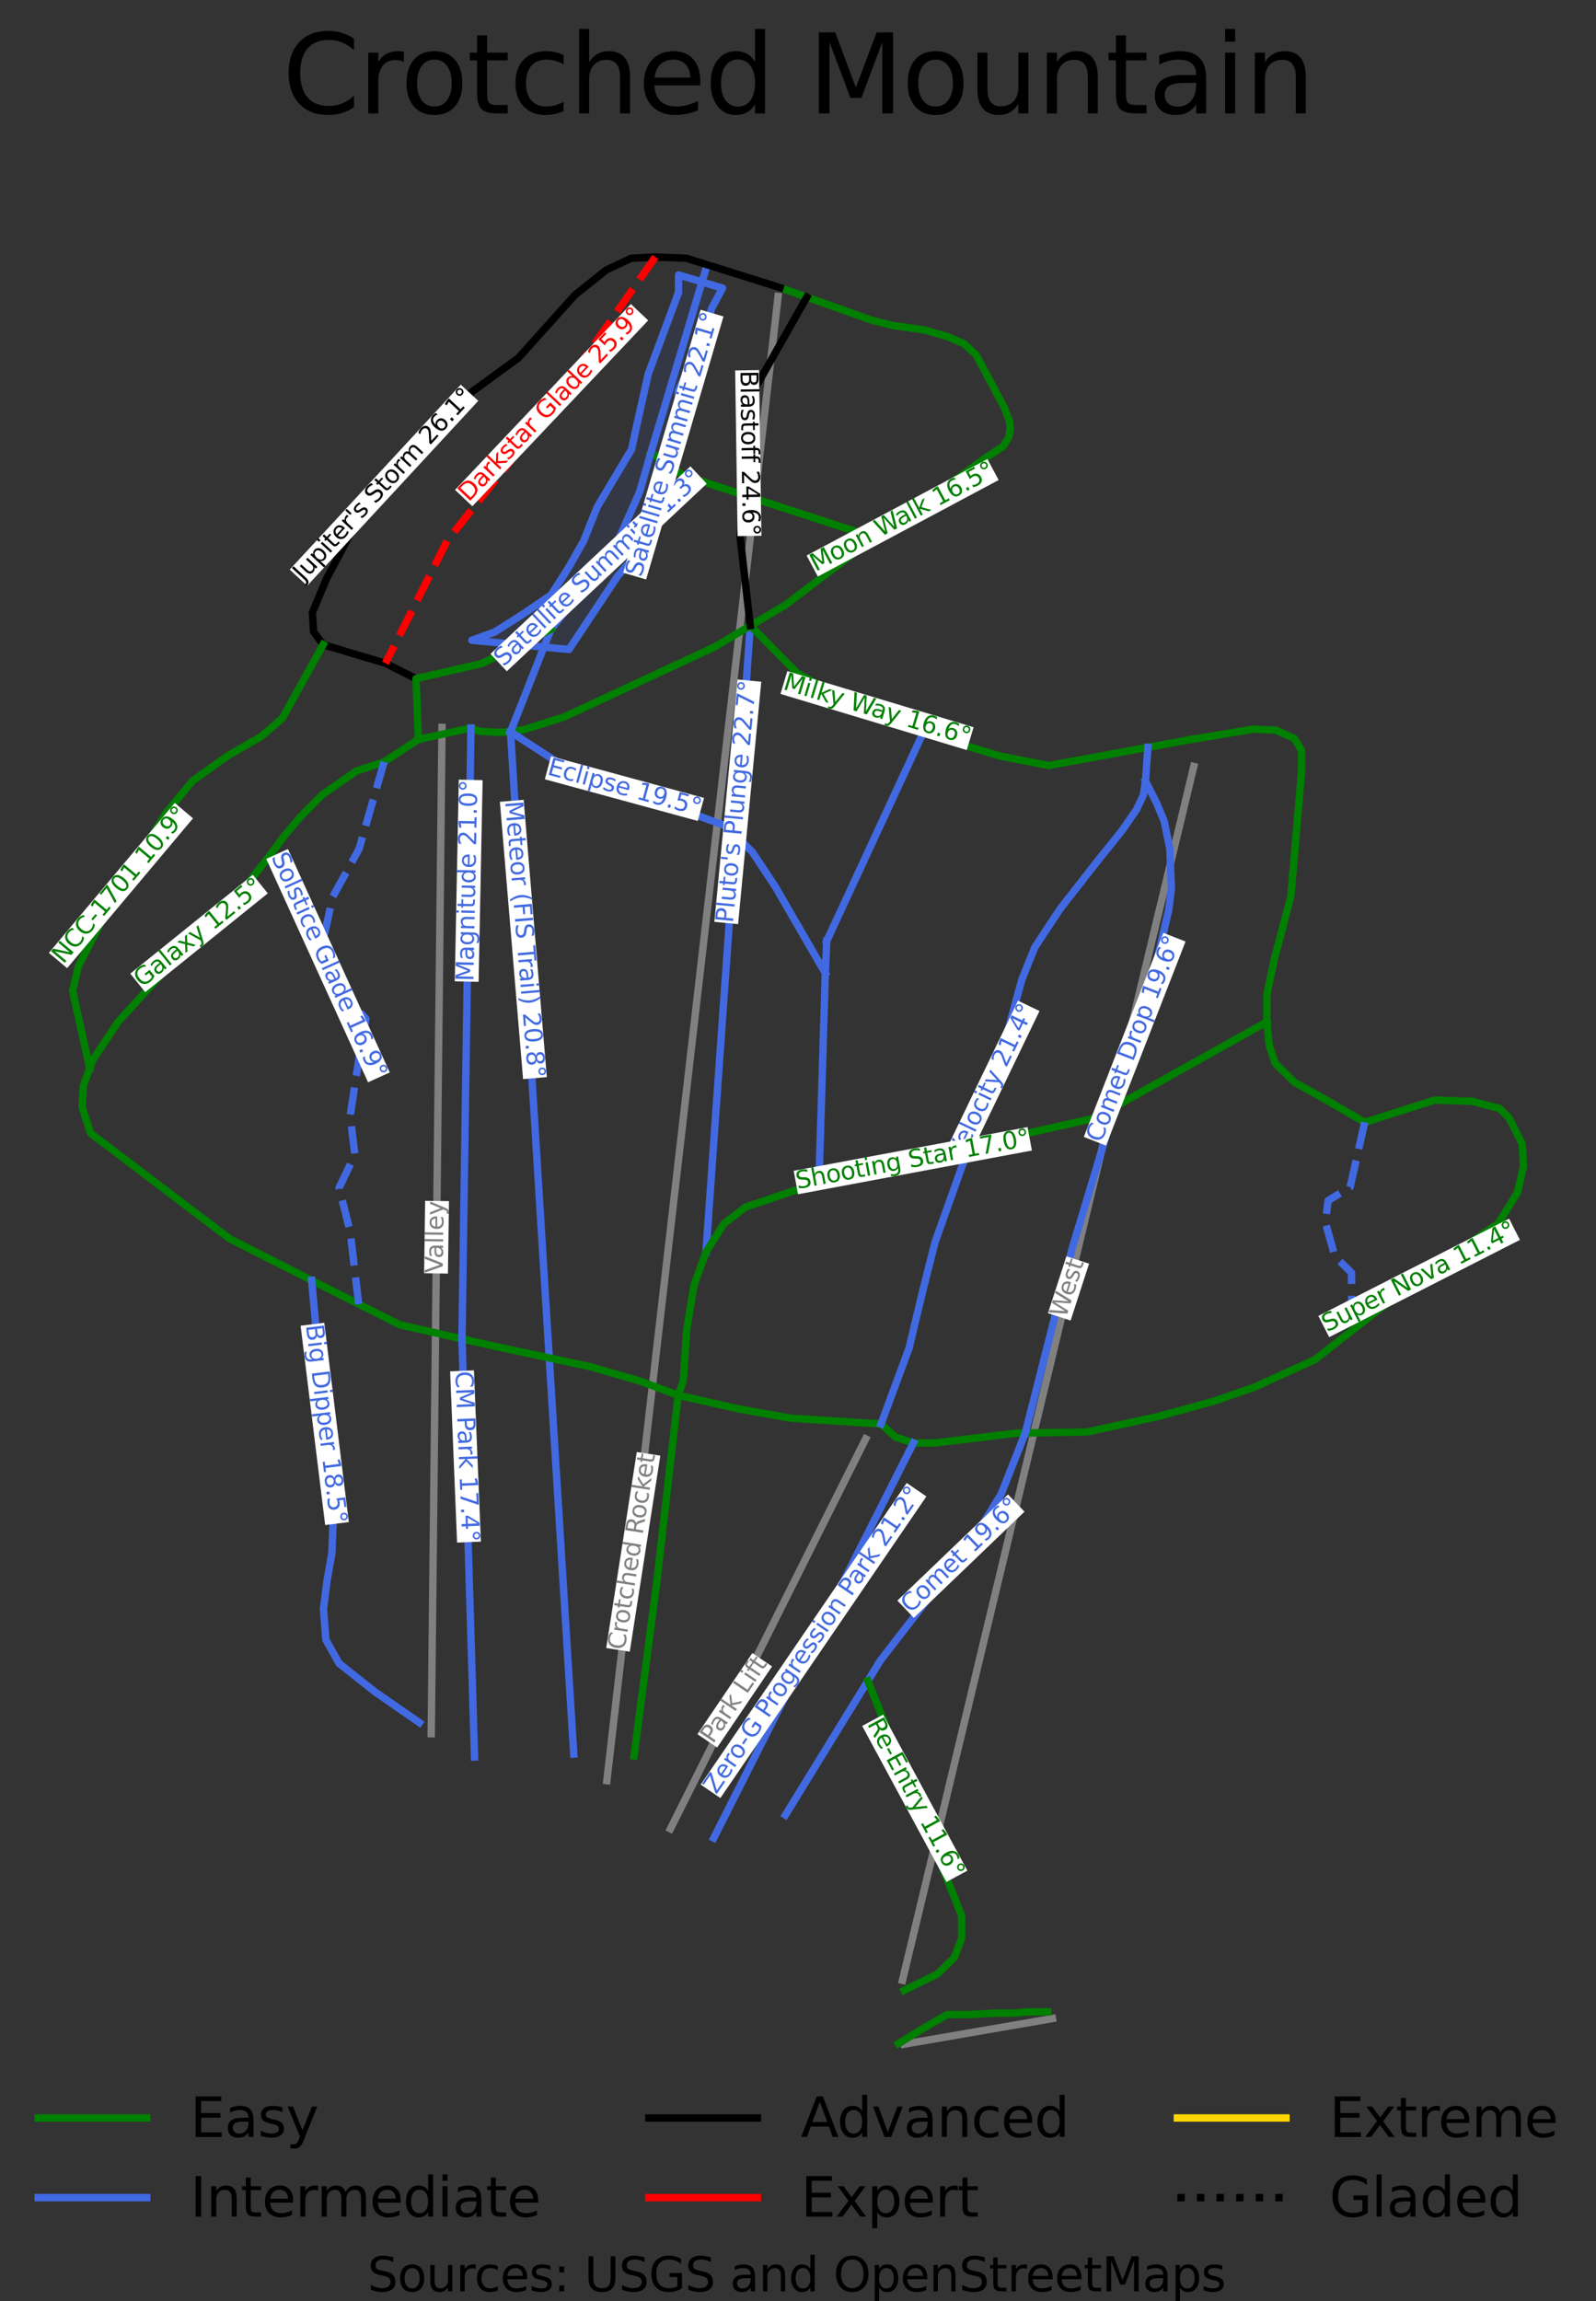 <?xml version="1.0" encoding="utf-8" standalone="no"?>
<!DOCTYPE svg PUBLIC "-//W3C//DTD SVG 1.1//EN"
  "http://www.w3.org/Graphics/SVG/1.1/DTD/svg11.dtd">
<svg height="190.808pt" version="1.1" viewBox="0 0 132.347 190.808" width="132.347pt" xmlns="http://www.w3.org/2000/svg" xmlns:xlink="http://www.w3.org/1999/xlink">
 <rect x="0" y="0" width="132.347" height="190.808" fill="#333333" stroke="none"/>
 <defs>
  <style type="text/css">*{stroke-linecap:butt;stroke-linejoin:round;}</style>
 </defs>
 <g id="figure_1">
  <g id="patch_1">
   <path d="M 0 190.808 
L 132.347 190.808 
L 132.347 0 
L 0 0 
z
" style="fill:none;"/>
  </g>
  <g id="axes_1">
   <g id="patch_2">
    <path clip-path="url(#pab94dda9be)" d="M 56.266 22.796 
L 56.266 22.796 
L 58.092 23.343 
L 59.918 23.891 
L 59.014 25.567 
L 58.694 26.647 
L 58.373 27.727 
L 57.837 28.9 
L 57.3 30.074 
L 56.763 31.247 
L 56.226 32.421 
L 56.301 33.407 
L 56.376 34.394 
L 56.107 35.63 
L 55.838 36.866 
L 55.57 38.102 
L 55.301 39.338 
L 55.032 40.574 
L 54.763 41.81 
L 54.494 43.046 
L 54.225 44.282 
L 53.471 45.158 
L 52.717 46.033 
L 51.964 46.908 
L 51.21 47.783 
L 50.202 49.301 
L 49.195 50.819 
L 48.187 52.337 
L 47.18 53.854 
L 46.173 53.758 
L 45.167 53.662 
L 44.16 53.566 
L 43.154 53.47 
L 42.147 53.374 
L 41.141 53.278 
L 40.134 53.182 
L 39.127 53.086 
L 40.08 52.743 
L 41.032 52.401 
L 42.244 51.631 
L 43.456 50.861 
L 44.581 50.091 
L 45.706 49.322 
L 46.442 48.166 
L 47.178 47.011 
L 47.783 45.941 
L 48.389 44.872 
L 48.952 43.46 
L 49.514 42.048 
L 50.228 40.85 
L 50.942 39.652 
L 51.656 38.454 
L 52.37 37.256 
L 52.63 36.058 
L 52.89 34.86 
L 53.106 33.898 
L 53.323 32.935 
L 53.539 31.973 
L 53.755 31.011 
L 54.383 29.321 
L 55.01 27.631 
L 55.638 25.94 
L 56.266 24.25 
z
" style="fill:#4169e1;opacity:0.1;"/>
   </g>
   <g id="patch_3">
    <path clip-path="url(#pab94dda9be)" d="M 56.266 22.796 
L 56.266 22.796 
L 58.092 23.343 
L 59.918 23.891 
L 59.014 25.567 
L 58.694 26.647 
L 58.373 27.727 
L 57.837 28.9 
L 57.3 30.074 
L 56.763 31.247 
L 56.226 32.421 
L 56.301 33.407 
L 56.376 34.394 
L 56.107 35.63 
L 55.838 36.866 
L 55.57 38.102 
L 55.301 39.338 
L 55.032 40.574 
L 54.763 41.81 
L 54.494 43.046 
L 54.225 44.282 
L 53.471 45.158 
L 52.717 46.033 
L 51.964 46.908 
L 51.21 47.783 
L 50.202 49.301 
L 49.195 50.819 
L 48.187 52.337 
L 47.18 53.854 
L 46.173 53.758 
L 45.167 53.662 
L 44.16 53.566 
L 43.154 53.47 
L 42.147 53.374 
L 41.141 53.278 
L 40.134 53.182 
L 39.127 53.086 
L 40.08 52.743 
L 41.032 52.401 
L 42.244 51.631 
L 43.456 50.861 
L 44.581 50.091 
L 45.706 49.322 
L 46.442 48.166 
L 47.178 47.011 
L 47.783 45.941 
L 48.389 44.872 
L 48.952 43.46 
L 49.514 42.048 
L 50.228 40.85 
L 50.942 39.652 
L 51.656 38.454 
L 52.37 37.256 
L 52.63 36.058 
L 52.89 34.86 
L 53.106 33.898 
L 53.323 32.935 
L 53.539 31.973 
L 53.755 31.011 
L 54.383 29.321 
L 55.01 27.631 
L 55.638 25.94 
L 56.266 24.25 
z
" style="fill:none;stroke:#4169e1;stroke-linejoin:miter;stroke-width:0.613;"/>
   </g>
   <g id="line2d_1">
    <path clip-path="url(#pab94dda9be)" d="M 86.886 166.813 
" style="fill:none;stroke:#008000;stroke-linecap:square;stroke-width:1.5;"/>
   </g>
   <g id="line2d_2">
    <path clip-path="url(#pab94dda9be)" d="M 86.886 166.813 
" style="fill:none;stroke:#4169e1;stroke-linecap:square;stroke-width:1.5;"/>
   </g>
   <g id="line2d_3">
    <path clip-path="url(#pab94dda9be)" d="M 86.886 166.813 
" style="fill:none;stroke:#000000;stroke-linecap:square;stroke-width:1.5;"/>
   </g>
   <g id="line2d_4">
    <path clip-path="url(#pab94dda9be)" d="M 86.886 166.813 
" style="fill:none;stroke:#ff0000;stroke-linecap:square;stroke-width:1.5;"/>
   </g>
   <g id="line2d_5">
    <path clip-path="url(#pab94dda9be)" d="M 86.886 166.813 
" style="fill:none;stroke:#ffd700;stroke-linecap:square;stroke-width:1.5;"/>
   </g>
   <g id="line2d_6">
    <path clip-path="url(#pab94dda9be)" d="M 86.886 166.813 
" style="fill:none;stroke:#000000;stroke-dasharray:1.5,2.475;stroke-dashoffset:0;stroke-width:1.5;"/>
   </g>
   <g id="line2d_7">
    <path clip-path="url(#pab94dda9be)" d="M 50.324 147.644 
L 50.697 144.413 
L 51.187 140.171 
L 51.876 134.193 
L 52.513 128.674 
L 53.15 123.154 
L 53.597 119.276 
L 54.045 115.399 
L 54.47 111.715 
L 54.895 108.031 
L 55.32 104.347 
L 55.745 100.663 
L 56.166 97.021 
L 56.586 93.38 
L 57.137 88.597 
L 57.689 83.814 
L 58.285 78.648 
L 58.881 73.483 
L 59.54 67.772 
L 60.199 62.061 
L 60.59 58.677 
L 60.98 55.293 
L 61.581 50.086 
L 62.181 44.878 
L 62.767 39.804 
L 63.352 34.73 
L 63.938 29.657 
L 64.523 24.583 
" style="fill:none;stroke:#808080;stroke-linecap:square;stroke-width:0.613;"/>
   </g>
   <g id="line2d_8">
    <path clip-path="url(#pab94dda9be)" d="M 74.988 169.494 
L 81.129 168.433 
L 87.271 167.372 
" style="fill:none;stroke:#808080;stroke-linecap:square;stroke-width:0.613;"/>
   </g>
   <g id="line2d_9">
    <path clip-path="url(#pab94dda9be)" d="M 35.759 143.75 
L 35.787 141.213 
L 35.833 136.933 
L 35.887 131.855 
L 35.954 125.57 
L 36.021 119.284 
L 36.06 115.639 
L 36.1 111.993 
L 36.15 107.288 
L 36.2 102.584 
L 36.262 96.784 
L 36.324 90.984 
L 36.372 86.591 
L 36.419 82.198 
L 36.464 78.017 
L 36.509 73.836 
L 36.558 69.194 
L 36.608 64.553 
L 36.653 60.31 
" style="fill:none;stroke:#808080;stroke-linecap:square;stroke-width:0.613;"/>
   </g>
   <g id="line2d_10">
    <path clip-path="url(#pab94dda9be)" d="M 55.592 151.641 
L 57.759 147.313 
L 59.344 144.148 
L 60.929 140.984 
L 62.514 137.82 
L 64.099 134.655 
L 66.021 130.818 
L 67.944 126.98 
L 70.022 122.828 
L 71.788 119.303 
" style="fill:none;stroke:#808080;stroke-linecap:square;stroke-width:0.613;"/>
   </g>
   <g id="line2d_11">
    <path clip-path="url(#pab94dda9be)" d="M 74.837 164.2 
L 76.322 158.013 
L 77.35 153.728 
L 78.378 149.444 
L 79.377 145.282 
L 80.377 141.121 
L 81.711 135.555 
L 82.867 130.743 
L 84.022 125.931 
L 85.163 121.177 
L 86.304 116.422 
L 87.455 111.628 
L 88.605 106.833 
L 89.608 102.654 
L 90.686 98.165 
L 91.764 93.675 
L 92.528 90.49 
L 93.292 87.306 
L 94.056 84.122 
L 94.82 80.937 
L 96.032 75.89 
L 97.243 70.843 
L 98.118 67.199 
L 98.992 63.556 
" style="fill:none;stroke:#808080;stroke-linecap:square;stroke-width:0.613;"/>
   </g>
   <g id="line2d_12">
    <path clip-path="url(#pab94dda9be)" d="M 86.886 166.813 
L 85.287 166.813 
L 84.031 166.927 
L 82.432 166.927 
L 81.404 166.983 
L 80.377 167.039 
L 78.549 167.039 
L 77.441 167.68 
L 76.333 168.322 
L 75.123 169.071 
L 74.506 169.45 
" style="fill:none;stroke:#008000;stroke-linecap:square;stroke-width:0.613;"/>
   </g>
   <g id="line2d_13">
    <path clip-path="url(#pab94dda9be)" d="M 62.216 51.87 
L 62.102 53.493 
L 61.987 55.117 
L 61.872 56.741 
L 61.757 58.364 
L 61.642 59.988 
L 61.527 61.611 
L 61.413 63.235 
L 61.298 64.858 
L 61.183 66.482 
L 61.068 68.105 
L 60.953 69.729 
L 60.838 71.352 
L 60.724 72.976 
L 60.609 74.599 
L 60.494 76.223 
L 60.379 77.846 
L 60.264 79.47 
L 60.149 81.093 
L 60.034 82.717 
L 59.92 84.34 
L 59.805 85.964 
L 59.69 87.587 
L 59.575 89.211 
L 59.46 90.834 
L 59.345 92.458 
L 59.231 94.081 
L 59.116 95.705 
L 59.001 97.328 
L 58.886 98.952 
L 58.771 100.576 
L 58.656 102.199 
L 58.542 103.823 
" style="fill:none;stroke:#4169e1;stroke-linecap:square;stroke-width:0.613;"/>
   </g>
   <g id="line2d_14">
    <path clip-path="url(#pab94dda9be)" d="M 64.683 23.847 
L 65.793 24.242 
L 66.904 24.637 
L 68.242 25.114 
L 69.58 25.59 
L 70.918 26.066 
L 72.256 26.543 
L 73.945 26.971 
L 75.286 27.164 
L 76.627 27.356 
L 77.601 27.634 
L 78.575 27.913 
L 79.96 28.511 
L 80.956 29.452 
L 81.54 30.543 
L 82.124 31.634 
L 82.708 32.726 
L 83.292 33.817 
L 83.726 34.971 
L 83.768 35.656 
L 83.638 36.297 
L 83.162 37.026 
L 81.735 37.967 
L 80.587 38.794 
L 79.44 39.622 
L 78.293 40.45 
L 77.145 41.278 
L 75.998 42.105 
L 74.85 42.933 
L 73.703 43.761 
L 72.555 44.589 
L 71.001 45.71 
L 69.536 46.821 
L 68.071 47.932 
L 66.607 49.043 
L 65.142 50.155 
L 63.659 51.032 
L 62.177 51.909 
L 60.695 52.786 
L 59.212 53.663 
L 57.657 54.387 
L 56.102 55.111 
L 54.546 55.834 
L 52.991 56.558 
L 51.436 57.282 
L 49.88 58.006 
L 48.325 58.73 
L 46.77 59.453 
L 45.093 59.981 
L 43.415 60.508 
L 42.334 60.679 
L 41.209 60.723 
L 39.78 60.636 
L 39.053 60.367 
L 37.964 60.602 
L 36.874 60.837 
L 35.785 61.072 
L 34.696 61.307 
" style="fill:none;stroke:#008000;stroke-linecap:square;stroke-width:0.613;"/>
   </g>
   <g id="line2d_15">
    <path clip-path="url(#pab94dda9be)" d="M 62.216 51.87 
L 63.186 52.853 
L 64.155 53.836 
L 65.124 54.82 
L 66.093 55.803 
L 67.444 56.56 
L 68.795 57.318 
L 69.778 57.718 
L 70.761 58.119 
L 71.744 58.519 
L 72.727 58.919 
L 73.71 59.32 
L 74.693 59.72 
L 75.676 60.121 
L 76.659 60.521 
L 77.953 61.048 
L 79.247 61.576 
L 81.093 62.135 
L 82.939 62.694 
L 83.947 62.889 
L 84.955 63.085 
L 85.962 63.28 
L 86.97 63.475 
L 87.997 63.287 
L 89.024 63.099 
L 90.051 62.911 
L 91.078 62.723 
L 92.105 62.535 
L 93.132 62.346 
L 94.159 62.158 
L 95.187 61.97 
L 96.956 61.646 
L 98.726 61.321 
" style="fill:none;stroke:#008000;stroke-linecap:square;stroke-width:0.613;"/>
   </g>
   <g id="line2d_16">
    <path clip-path="url(#pab94dda9be)" d="M 42.334 60.679 
L 42.416 62.004 
L 42.498 63.328 
L 42.58 64.653 
L 42.662 65.977 
L 42.743 67.302 
L 42.825 68.626 
L 42.907 69.951 
L 42.989 71.275 
L 43.071 72.599 
L 43.153 73.924 
L 43.235 75.248 
L 43.317 76.573 
L 43.399 77.897 
L 43.481 79.222 
L 43.563 80.546 
L 43.645 81.871 
L 43.727 83.195 
L 43.808 84.52 
L 43.89 85.844 
L 43.972 87.169 
L 44.054 88.493 
L 44.136 89.817 
L 44.218 91.142 
L 44.3 92.466 
L 44.382 93.791 
L 44.464 95.115 
L 44.546 96.44 
L 44.628 97.764 
L 44.71 99.089 
L 44.791 100.413 
L 44.873 101.738 
L 44.955 103.062 
L 45.037 104.387 
L 45.119 105.711 
L 45.201 107.035 
L 45.283 108.36 
L 45.365 109.684 
L 45.447 111.009 
L 45.529 112.333 
L 45.611 113.658 
L 45.693 114.982 
L 45.775 116.307 
L 45.856 117.631 
L 45.938 118.956 
L 46.02 120.28 
L 46.102 121.604 
L 46.184 122.929 
L 46.266 124.253 
L 46.348 125.578 
L 46.43 126.902 
L 46.512 128.227 
L 46.594 129.551 
L 46.676 130.876 
L 46.758 132.2 
L 46.839 133.525 
L 46.921 134.849 
L 47.003 136.174 
L 47.085 137.498 
L 47.167 138.822 
L 47.249 140.147 
L 47.331 141.471 
L 47.413 142.796 
L 47.495 144.12 
L 47.577 145.445 
" style="fill:none;stroke:#4169e1;stroke-linecap:square;stroke-width:0.613;"/>
   </g>
   <g id="line2d_17">
    <path clip-path="url(#pab94dda9be)" d="M 76.659 60.521 
L 76.153 61.615 
L 75.646 62.709 
L 75.14 63.803 
L 74.633 64.897 
L 74.127 65.991 
L 73.62 67.085 
L 73.114 68.179 
L 72.607 69.273 
L 72.101 70.367 
L 71.595 71.461 
L 71.088 72.555 
L 70.582 73.649 
L 70.075 74.743 
L 69.569 75.837 
L 69.062 76.931 
L 68.556 78.025 
" style="fill:none;stroke:#4169e1;stroke-linecap:square;stroke-width:0.613;"/>
   </g>
   <g id="line2d_18">
    <path clip-path="url(#pab94dda9be)" d="M 68.556 78.025 
L 68.497 79.357 
L 68.439 80.69 
L 68.405 81.784 
L 68.372 82.879 
L 68.338 83.974 
L 68.305 85.069 
L 68.272 86.164 
L 68.238 87.258 
L 68.205 88.353 
L 68.171 89.448 
L 68.138 90.543 
L 68.105 91.638 
L 68.071 92.732 
L 68.038 93.827 
L 68.004 94.922 
L 67.971 96.017 
L 67.938 97.111 
L 67.904 98.206 
" style="fill:none;stroke:#4169e1;stroke-linecap:square;stroke-width:0.613;"/>
   </g>
   <g id="line2d_19">
    <path clip-path="url(#pab94dda9be)" d="M 42.334 60.679 
L 43.431 61.392 
L 44.529 62.104 
L 45.627 62.816 
L 46.724 63.529 
L 48.409 64.149 
L 50.094 64.769 
L 51.779 65.39 
L 53.464 66.01 
L 55.149 66.63 
L 56.834 67.251 
L 58.519 67.871 
L 60.204 68.492 
L 61.298 69.572 
L 62.391 70.653 
L 63.336 72.078 
L 64.281 73.503 
L 64.8 74.402 
L 65.32 75.3 
L 65.84 76.198 
L 66.36 77.097 
L 66.879 77.995 
L 67.399 78.893 
L 67.919 79.791 
L 68.439 80.69 
" style="fill:none;stroke:#4169e1;stroke-linecap:square;stroke-width:0.613;"/>
   </g>
   <g id="line2d_20">
    <path clip-path="url(#pab94dda9be)" d="M 53.971 37.529 
L 55.298 38.464 
L 56.624 39.398 
L 57.62 39.723 
L 58.616 40.047 
L 59.611 40.372 
L 60.607 40.696 
L 61.603 41.02 
L 62.598 41.345 
L 63.594 41.669 
L 64.59 41.994 
L 65.586 42.318 
L 66.581 42.642 
L 67.577 42.967 
L 68.573 43.291 
L 69.568 43.616 
L 70.564 43.94 
L 71.56 44.264 
L 72.555 44.589 
" style="fill:none;stroke:#008000;stroke-linecap:square;stroke-width:0.613;"/>
   </g>
   <g id="line2d_21">
    <path clip-path="url(#pab94dda9be)" d="M 58.641 21.951 
L 58.349 22.925 
L 58.057 23.898 
L 57.765 24.872 
L 57.473 25.845 
L 57.182 26.819 
L 56.89 27.793 
L 56.598 28.766 
L 56.306 29.74 
L 56.014 30.714 
L 55.722 31.687 
L 55.431 32.661 
L 55.139 33.635 
L 54.847 34.608 
L 54.555 35.582 
L 54.263 36.556 
L 53.971 37.529 
L 53.508 39.152 
L 53.045 40.774 
L 52.523 41.954 
L 52.001 43.133 
L 51.479 44.313 
L 50.957 45.492 
L 50.298 46.328 
L 49.639 47.163 
L 48.981 47.998 
L 48.322 48.834 
L 47.663 49.669 
L 47.005 50.504 
L 46.346 51.34 
L 45.687 52.175 
L 45.268 53.238 
L 44.849 54.301 
L 44.43 55.364 
L 44.011 56.427 
L 43.591 57.49 
L 43.172 58.553 
L 42.753 59.616 
L 42.334 60.679 
" style="fill:none;stroke:#4169e1;stroke-linecap:square;stroke-width:0.613;"/>
   </g>
   <g id="line2d_22">
    <path clip-path="url(#pab94dda9be)" d="M 64.683 23.847 
L 63.172 23.373 
L 61.662 22.899 
L 60.151 22.425 
L 58.641 21.951 
L 56.922 21.411 
L 55.63 21.362 
L 54.338 21.313 
L 53.343 21.362 
L 52.349 21.411 
L 51.305 21.903 
L 50.262 22.394 
L 48.969 23.427 
L 47.676 24.459 
L 46.507 25.761 
L 45.339 27.064 
L 44.171 28.366 
L 43.002 29.668 
L 41.859 30.503 
L 40.716 31.339 
L 39.771 32.027 
L 38.827 32.715 
L 37.882 33.403 
L 36.938 34.092 
L 36.092 35.001 
L 35.247 35.91 
L 34.402 36.819 
L 33.557 37.728 
L 32.985 38.563 
L 32.413 39.398 
L 31.842 40.234 
L 31.27 41.069 
L 30.698 41.904 
L 30.127 42.74 
L 29.555 43.575 
L 28.983 44.41 
L 28.511 45.295 
L 28.039 46.18 
L 27.566 47.064 
L 27.094 47.949 
L 26.498 49.374 
L 25.902 50.799 
L 26.001 52.372 
L 26.796 53.453 
L 28.088 53.838 
L 29.379 54.224 
L 30.671 54.61 
L 31.963 54.995 
L 33.231 55.634 
L 34.499 56.273 
" style="fill:none;stroke:#000000;stroke-linecap:square;stroke-width:0.613;"/>
   </g>
   <g id="line2d_23">
    <path clip-path="url(#pab94dda9be)" d="M 45.687 52.175 
L 44.254 52.886 
L 42.821 53.596 
L 41.388 54.307 
L 39.955 55.017 
L 38.591 55.331 
L 37.227 55.645 
L 35.863 55.959 
L 34.499 56.273 
L 34.548 57.532 
L 34.597 58.79 
L 34.646 60.048 
L 34.696 61.307 
" style="fill:none;stroke:#008000;stroke-linecap:square;stroke-width:0.613;"/>
   </g>
   <g id="line2d_24">
    <path clip-path="url(#pab94dda9be)" d="M 26.796 53.453 
L 25.951 54.976 
L 25.106 56.5 
L 24.261 58.023 
L 23.416 59.547 
L 22.571 60.284 
L 21.725 61.022 
L 20.283 61.857 
L 18.841 62.692 
L 17.4 63.724 
L 15.959 64.756 
L 14.865 66.083 
L 13.771 67.409 
L 13.237 68.269 
L 12.702 69.129 
L 12.168 69.989 
L 11.633 70.849 
L 11.099 71.709 
L 10.565 72.569 
L 10.03 73.429 
L 9.496 74.289 
L 8.75 75.739 
L 8.004 77.189 
L 7.259 78.638 
L 6.513 80.088 
L 6.264 81.121 
L 6.016 82.153 
L 6.372 83.76 
L 6.728 85.368 
L 7.085 86.975 
L 7.441 88.582 
" style="fill:none;stroke:#008000;stroke-linecap:square;stroke-width:0.613;"/>
   </g>
   <g id="line2d_25">
    <path clip-path="url(#pab94dda9be)" d="M 34.696 61.307 
L 33.272 62.242 
L 31.849 63.177 
L 30.697 63.557 
L 29.545 63.937 
L 28.146 64.908 
L 26.746 65.88 
L 25.831 66.801 
L 24.917 67.722 
L 24.239 68.522 
L 23.561 69.323 
L 22.544 70.7 
L 21.433 72.134 
L 20.321 73.568 
L 19.382 74.429 
L 18.443 75.289 
L 17.474 76.346 
L 16.504 77.402 
L 15.535 78.459 
L 14.565 79.515 
L 13.372 80.818 
L 12.179 82.12 
L 10.986 83.422 
L 9.793 84.725 
L 8.748 86.297 
L 7.704 87.869 
L 7.441 88.582 
L 6.909 90.031 
L 6.81 91.8 
L 7.158 92.881 
L 7.506 93.963 
L 8.948 95.056 
L 10.389 96.149 
L 11.831 97.243 
L 13.273 98.336 
L 14.714 99.429 
L 16.156 100.522 
L 17.598 101.616 
L 19.039 102.709 
L 20.74 103.571 
L 22.44 104.434 
L 24.14 105.297 
L 25.841 106.159 
L 26.596 106.542 
L 28.17 107.337 
L 29.745 108.132 
L 31.438 108.987 
L 33.131 109.842 
L 34.425 110.135 
L 35.719 110.428 
L 37.014 110.721 
L 38.308 111.015 
L 39.515 111.288 
L 40.723 111.561 
L 41.755 111.783 
L 42.786 112.004 
L 43.818 112.225 
L 44.849 112.446 
L 45.881 112.668 
L 46.912 112.889 
L 47.944 113.11 
L 48.976 113.331 
L 49.995 113.626 
L 51.014 113.921 
L 52.033 114.215 
L 53.053 114.51 
L 54.643 115.1 
L 56.234 115.69 
L 57.457 115.966 
L 58.681 116.243 
L 59.904 116.52 
L 61.127 116.796 
L 62.221 116.993 
L 63.314 117.189 
L 64.408 117.386 
L 65.502 117.582 
L 67.391 117.705 
L 69.28 117.827 
L 71.17 117.95 
L 73.059 118.073 
" style="fill:none;stroke:#008000;stroke-linecap:square;stroke-width:0.613;"/>
   </g>
   <g id="line2d_26">
    <path clip-path="url(#pab94dda9be)" d="M 98.726 61.321 
L 100.034 61.105 
L 101.343 60.888 
L 102.651 60.671 
L 103.959 60.455 
L 105.849 60.553 
L 107.34 61.241 
L 107.937 62.223 
L 107.937 63.895 
L 107.825 65.198 
L 107.713 66.5 
L 107.601 67.802 
L 107.489 69.105 
L 107.378 70.407 
L 107.266 71.709 
L 107.154 73.011 
L 107.042 74.314 
L 106.694 75.64 
L 106.346 76.967 
L 105.998 78.294 
L 105.65 79.621 
L 105.352 81.046 
L 105.054 82.471 
L 105.054 83.601 
L 105.054 84.73 
L 105.153 85.713 
L 105.253 86.696 
L 105.75 88.171 
L 106.545 88.957 
L 107.34 89.744 
L 108.583 90.431 
L 109.826 91.119 
L 111.496 92.088 
L 113.167 93.058 
L 114.619 92.598 
L 116.07 92.137 
L 117.522 91.677 
L 118.974 91.217 
L 120.515 91.267 
L 122.056 91.316 
L 123.199 91.611 
L 124.342 91.905 
L 125.139 92.692 
L 125.685 93.773 
L 126.232 94.853 
L 126.331 96.721 
L 126.082 97.803 
L 125.834 98.884 
L 125.039 100.161 
L 124.243 101.438 
L 123.423 102.003 
L 122.603 102.568 
L 121.783 103.134 
L 120.962 103.699 
L 120.142 104.264 
L 119.322 104.829 
L 118.502 105.394 
L 117.681 105.959 
L 116.288 107.052 
L 114.895 108.144 
L 113.502 109.236 
L 112.109 110.328 
L 111.339 110.931 
L 110.57 111.535 
L 109.8 112.138 
L 109.031 112.741 
L 107.788 113.306 
L 106.545 113.872 
L 105.302 114.437 
L 104.06 115.002 
L 102.369 115.591 
L 100.679 116.18 
L 99.51 116.5 
L 98.342 116.819 
L 97.173 117.139 
L 96.005 117.458 
L 94.539 117.778 
L 93.072 118.097 
L 91.606 118.417 
L 90.139 118.736 
L 88.86 118.757 
L 87.58 118.778 
L 86.3 118.8 
L 85.02 118.821 
L 84.273 118.834 
L 82.588 119.037 
L 80.903 119.24 
L 79.218 119.443 
L 77.533 119.645 
L 75.743 119.645 
L 74.251 119.155 
L 73.059 118.073 
" style="fill:none;stroke:#008000;stroke-linecap:square;stroke-width:0.613;"/>
   </g>
   <g id="line2d_27">
    <path clip-path="url(#pab94dda9be)" d="M 95.187 61.97 
L 95.088 63.367 
L 94.989 64.765 
L 94.815 65.92 
L 94.252 67.117 
L 93.646 67.994 
L 93.04 68.871 
L 92.11 70.026 
L 91.18 71.181 
L 90.368 72.218 
L 89.557 73.256 
L 88.745 74.293 
L 87.934 75.331 
L 86.873 76.935 
L 85.813 78.54 
L 85.272 79.887 
L 84.731 81.235 
L 84.276 82.904 
L 83.822 84.572 
L 83.368 86.24 
L 82.913 87.909 
L 82.276 89.696 
L 81.639 91.483 
L 81.002 93.271 
L 80.365 95.058 
L 80.013 96.046 
L 79.66 97.035 
L 79.308 98.024 
L 78.956 99.012 
L 78.604 100.001 
L 78.251 100.989 
L 77.899 101.978 
L 77.547 102.966 
L 77.071 104.849 
L 76.594 106.732 
L 76.291 107.994 
L 75.988 109.256 
L 75.686 110.518 
L 75.383 111.78 
L 74.802 113.353 
L 74.221 114.926 
L 73.64 116.5 
L 73.059 118.073 
" style="fill:none;stroke:#4169e1;stroke-linecap:square;stroke-width:0.613;"/>
   </g>
   <g id="line2d_28">
    <path clip-path="url(#pab94dda9be)" d="M 105.054 84.73 
L 104.16 85.229 
L 103.267 85.729 
L 102.373 86.228 
L 101.48 86.727 
L 100.586 87.226 
L 99.692 87.725 
L 98.799 88.224 
L 97.905 88.723 
L 97.012 89.223 
L 96.118 89.722 
L 95.225 90.221 
L 94.331 90.72 
L 93.438 91.219 
L 92.544 91.718 
L 91.65 92.217 
L 90.757 92.717 
L 89.458 93.009 
L 88.159 93.302 
L 86.86 93.595 
L 85.561 93.887 
L 84.262 94.18 
L 82.963 94.472 
L 81.664 94.765 
L 80.365 95.058 
L 78.807 95.451 
L 77.25 95.845 
L 75.692 96.238 
L 74.135 96.632 
L 72.577 97.026 
L 71.019 97.419 
L 69.462 97.813 
L 67.904 98.206 
L 66.902 98.46 
L 65.9 98.713 
L 64.88 99.057 
L 63.861 99.401 
L 62.842 99.745 
L 61.823 100.088 
L 60.928 100.776 
L 60.033 101.464 
L 59.287 102.643 
L 58.542 103.823 
L 58.044 105.198 
L 57.547 106.574 
L 57.249 108.393 
L 56.951 110.212 
L 56.877 111.293 
L 56.802 112.374 
L 56.728 113.455 
L 56.653 114.536 
L 56.234 115.69 
L 56.123 116.656 
L 56.013 117.622 
L 55.902 118.587 
L 55.792 119.553 
L 55.681 120.519 
L 55.571 121.485 
L 55.46 122.451 
L 55.35 123.417 
L 55.239 124.383 
L 55.129 125.349 
L 55.018 126.315 
L 54.907 127.281 
L 54.797 128.247 
L 54.686 129.212 
L 54.576 130.178 
L 54.465 131.144 
L 54.229 132.95 
L 53.993 134.756 
L 53.757 136.562 
L 53.521 138.368 
L 53.284 140.174 
L 53.048 141.98 
L 52.812 143.786 
L 52.576 145.592 
" style="fill:none;stroke:#008000;stroke-linecap:square;stroke-width:0.613;"/>
   </g>
   <g id="line2d_29">
    <path clip-path="url(#pab94dda9be)" d="M 25.841 106.159 
L 25.94 107.242 
L 26.038 108.324 
L 26.137 109.407 
L 26.236 110.489 
L 26.335 111.572 
L 26.433 112.654 
L 26.532 113.737 
L 26.631 114.819 
L 26.729 115.902 
L 26.828 116.984 
L 26.927 118.067 
L 27.026 119.149 
L 27.124 120.231 
L 27.223 121.314 
L 27.322 122.396 
L 27.421 123.479 
L 27.52 124.855 
L 27.62 126.23 
L 27.57 127.508 
L 27.52 128.786 
L 27.321 129.916 
L 27.123 131.046 
L 26.974 132.226 
L 26.824 133.405 
L 26.923 134.683 
L 27.022 135.961 
L 27.57 136.943 
L 28.117 137.925 
L 29.608 139.105 
L 31.1 140.285 
L 32.019 140.923 
L 32.939 141.562 
L 33.859 142.2 
L 34.779 142.839 
" style="fill:none;stroke:#4169e1;stroke-linecap:square;stroke-width:0.613;"/>
   </g>
   <g id="line2d_30">
    <path clip-path="url(#pab94dda9be)" d="M 39.053 60.367 
L 39.03 61.95 
L 39.006 63.533 
L 38.983 65.115 
L 38.96 66.698 
L 38.936 68.281 
L 38.913 69.863 
L 38.89 71.446 
L 38.867 73.029 
L 38.843 74.612 
L 38.82 76.194 
L 38.797 77.777 
L 38.773 79.36 
L 38.75 80.943 
L 38.727 82.525 
L 38.704 84.108 
L 38.68 85.691 
L 38.657 87.274 
L 38.634 88.856 
L 38.61 90.439 
L 38.587 92.022 
L 38.564 93.604 
L 38.541 95.187 
L 38.517 96.77 
L 38.494 98.353 
L 38.471 99.935 
L 38.447 101.518 
L 38.424 103.101 
L 38.401 104.684 
L 38.378 106.266 
L 38.354 107.849 
L 38.331 109.432 
L 38.308 111.015 
" style="fill:none;stroke:#4169e1;stroke-linecap:square;stroke-width:0.613;"/>
   </g>
   <g id="line2d_31">
    <path clip-path="url(#pab94dda9be)" d="M 38.308 111.015 
L 38.34 112.098 
L 38.373 113.182 
L 38.406 114.265 
L 38.438 115.349 
L 38.471 116.432 
L 38.504 117.516 
L 38.536 118.6 
L 38.569 119.683 
L 38.601 120.767 
L 38.634 121.85 
L 38.667 122.934 
L 38.699 124.018 
L 38.732 125.101 
L 38.765 126.185 
L 38.797 127.268 
L 38.83 128.352 
L 38.863 129.436 
L 38.895 130.519 
L 38.928 131.603 
L 38.96 132.686 
L 38.993 133.77 
L 39.026 134.853 
L 39.058 135.937 
L 39.091 137.021 
L 39.124 138.104 
L 39.156 139.188 
L 39.189 140.271 
L 39.222 141.355 
L 39.254 142.439 
L 39.287 143.522 
L 39.319 144.606 
L 39.352 145.689 
" style="fill:none;stroke:#4169e1;stroke-linecap:square;stroke-width:0.613;"/>
   </g>
   <g id="line2d_32">
    <path clip-path="url(#pab94dda9be)" d="M 94.989 64.765 
L 95.436 65.646 
L 95.883 66.527 
L 96.532 68.067 
L 96.77 69.223 
L 97.008 70.378 
L 97.073 72.025 
L 97.138 73.672 
L 96.922 75.426 
L 96.64 76.634 
L 96.359 77.843 
L 96.078 79.051 
L 95.797 80.259 
L 95.456 81.441 
L 95.115 82.623 
L 94.774 83.805 
L 94.433 84.987 
L 94.093 86.169 
L 93.752 87.351 
L 93.411 88.533 
L 93.07 89.715 
L 92.551 91.437 
L 92.031 93.158 
L 91.512 94.88 
L 90.993 96.602 
L 90.473 98.324 
L 89.954 100.045 
L 89.435 101.767 
L 88.915 103.489 
L 88.672 104.447 
L 88.428 105.405 
L 88.185 106.364 
L 87.941 107.322 
L 87.698 108.28 
L 87.455 109.238 
L 87.211 110.197 
L 86.968 111.155 
L 86.724 112.113 
L 86.481 113.071 
L 86.237 114.03 
L 85.994 114.988 
L 85.75 115.946 
L 85.507 116.904 
L 85.264 117.863 
L 85.02 118.821 
" style="fill:none;stroke:#4169e1;stroke-linecap:square;stroke-width:0.613;"/>
   </g>
   <g id="line2d_33">
    <path clip-path="url(#pab94dda9be)" d="M 85.02 118.821 
L 84.522 120.08 
L 84.024 121.34 
L 83.526 122.599 
L 83.028 123.859 
L 82.432 124.842 
L 81.835 125.824 
L 81.238 126.807 
L 80.642 127.79 
L 79.685 129.031 
L 78.728 130.272 
L 77.771 131.512 
L 76.813 132.753 
L 75.856 133.994 
L 74.899 135.235 
L 73.942 136.475 
L 72.985 137.716 
L 71.968 139.372 
L 71.113 140.762 
L 70.259 142.152 
L 69.404 143.542 
L 68.549 144.932 
L 67.695 146.323 
L 66.84 147.713 
L 65.986 149.103 
L 65.131 150.493 
" style="fill:none;stroke:#4169e1;stroke-linecap:square;stroke-width:0.613;"/>
   </g>
   <g id="line2d_34">
    <path clip-path="url(#pab94dda9be)" d="M 71.968 139.372 
L 72.454 140.589 
L 72.94 141.807 
L 73.426 143.024 
L 73.913 144.241 
L 74.399 145.458 
L 74.885 146.675 
L 75.371 147.892 
L 75.858 149.109 
L 76.344 150.326 
L 76.83 151.543 
L 77.316 152.76 
L 77.802 153.977 
L 78.289 155.195 
L 78.775 156.412 
L 79.261 157.629 
L 79.747 158.846 
L 79.747 160.712 
L 79.15 162.285 
L 78.454 162.973 
L 77.759 163.661 
L 76.366 164.349 
L 74.974 165.036 
" style="fill:none;stroke:#008000;stroke-linecap:square;stroke-width:0.613;"/>
   </g>
   <g id="line2d_35">
    <path clip-path="url(#pab94dda9be)" d="M 75.743 119.645 
L 75.225 120.669 
L 74.708 121.693 
L 74.19 122.717 
L 73.673 123.741 
L 73.155 124.764 
L 72.638 125.788 
L 72.121 126.812 
L 71.603 127.836 
L 71.086 128.86 
L 70.568 129.883 
L 70.051 130.907 
L 69.533 131.931 
L 69.016 132.955 
L 68.498 133.978 
L 67.981 135.002 
L 67.464 136.026 
L 66.946 137.05 
L 66.429 138.074 
L 65.911 139.097 
L 65.394 140.121 
L 64.876 141.145 
L 64.359 142.169 
L 63.842 143.192 
L 63.324 144.216 
L 62.807 145.24 
L 62.289 146.264 
L 61.772 147.288 
L 61.254 148.311 
L 60.737 149.335 
L 60.219 150.359 
L 59.702 151.383 
L 59.185 152.406 
" style="fill:none;stroke:#4169e1;stroke-linecap:square;stroke-width:0.613;"/>
   </g>
   <g id="line2d_36">
    <path clip-path="url(#pab94dda9be)" d="M 66.904 24.637 
L 66.344 25.626 
L 65.784 26.614 
L 65.225 27.602 
L 64.665 28.59 
L 64.105 29.579 
L 63.546 30.567 
L 62.986 31.555 
L 62.426 32.543 
L 61.82 34.212 
L 61.82 35.282 
L 62.037 36.179 
L 62.051 37.57 
L 62.066 38.961 
L 61.891 40.334 
L 61.716 41.707 
L 61.541 43.079 
L 61.366 44.452 
L 61.578 46.307 
L 61.791 48.161 
L 62.004 50.016 
L 62.216 51.87 
" style="fill:none;stroke:#000000;stroke-linecap:square;stroke-width:0.613;"/>
   </g>
   <g id="line2d_37">
    <path clip-path="url(#pab94dda9be)" d="M 54.338 21.313 
L 53.676 22.258 
L 53.015 23.203 
L 52.354 24.147 
L 51.693 25.092 
L 51.032 26.036 
L 50.37 26.981 
L 49.709 27.926 
L 49.048 28.87 
L 48.387 29.815 
L 47.726 30.759 
L 47.064 31.704 
L 46.403 32.649 
L 45.742 33.593 
L 45.081 34.538 
L 44.419 35.482 
L 43.758 36.427 
L 42.925 37.475 
L 42.092 38.523 
L 41.259 39.571 
L 40.426 40.619 
L 39.593 41.668 
L 38.759 42.716 
L 37.926 43.764 
L 37.093 44.812 
L 36.452 46.085 
L 35.811 47.358 
L 35.169 48.631 
L 34.528 49.904 
L 33.887 51.177 
L 33.246 52.45 
L 32.604 53.722 
L 31.963 54.995 
" style="fill:none;stroke:#ff0000;stroke-dasharray:2.267,0.98;stroke-dashoffset:0;stroke-width:0.613;"/>
   </g>
   <g id="line2d_38">
    <path clip-path="url(#pab94dda9be)" d="M 113.167 93.058 
L 112.865 94.399 
L 112.563 95.741 
L 112.261 97.083 
L 111.958 98.425 
L 111.045 98.989 
L 110.131 99.553 
L 109.903 101.359 
L 110.303 102.771 
L 110.702 104.182 
L 112.072 105.536 
L 112.081 106.734 
L 112.09 107.932 
L 112.1 109.13 
L 112.109 110.328 
" style="fill:none;stroke:#4169e1;stroke-dasharray:2.267,0.98;stroke-dashoffset:0;stroke-width:0.613;"/>
   </g>
   <g id="line2d_39">
    <path clip-path="url(#pab94dda9be)" d="M 31.849 63.177 
L 31.331 64.98 
L 30.812 66.783 
L 30.294 68.586 
L 29.775 70.39 
L 29.23 71.383 
L 28.684 72.377 
L 28.139 73.37 
L 27.593 74.364 
L 27.363 75.401 
L 27.134 76.439 
L 26.904 77.476 
L 26.674 78.514 
L 27.199 80.07 
L 27.724 81.626 
L 29.036 83.052 
L 30.348 84.478 
L 30.151 85.516 
L 29.954 86.553 
L 29.725 88.045 
L 29.495 89.536 
L 29.265 91.028 
L 29.036 92.519 
L 29.232 94.14 
L 29.429 95.761 
L 28.773 97.123 
L 28.117 98.485 
L 28.576 100.301 
L 29.036 102.116 
L 29.213 103.62 
L 29.39 105.124 
L 29.567 106.628 
L 29.745 108.132 
" style="fill:none;stroke:#4169e1;stroke-dasharray:2.267,0.98;stroke-dashoffset:0;stroke-width:0.613;"/>
   </g>
   <g id="text_1">
    <g id="patch_4">
     <path d="M 52.222 136.952 
L 54.756 120.7 
L 52.804 120.395 
L 50.27 136.647 
z
" style="fill:#ffffff;"/>
    </g>
    <!-- Crotched Rocket -->
    <g style="fill:#808080;" transform="translate(51.795 136.865)rotate(-81.139)scale(0.02 -0.02)">
     <defs>
      <path d="M 4122 4306 
L 4122 3641 
Q 3803 3938 3442 4084 
Q 3081 4231 2675 4231 
Q 1875 4231 1450 3742 
Q 1025 3253 1025 2328 
Q 1025 1406 1450 917 
Q 1875 428 2675 428 
Q 3081 428 3442 575 
Q 3803 722 4122 1019 
L 4122 359 
Q 3791 134 3420 21 
Q 3050 -91 2638 -91 
Q 1578 -91 968 557 
Q 359 1206 359 2328 
Q 359 3453 968 4101 
Q 1578 4750 2638 4750 
Q 3056 4750 3426 4639 
Q 3797 4528 4122 4306 
z
" id="DejaVuSans-43" transform="scale(0.016)"/>
      <path d="M 2631 2963 
Q 2534 3019 2420 3045 
Q 2306 3072 2169 3072 
Q 1681 3072 1420 2755 
Q 1159 2438 1159 1844 
L 1159 0 
L 581 0 
L 581 3500 
L 1159 3500 
L 1159 2956 
Q 1341 3275 1631 3429 
Q 1922 3584 2338 3584 
Q 2397 3584 2469 3576 
Q 2541 3569 2628 3553 
L 2631 2963 
z
" id="DejaVuSans-72" transform="scale(0.016)"/>
      <path d="M 1959 3097 
Q 1497 3097 1228 2736 
Q 959 2375 959 1747 
Q 959 1119 1226 758 
Q 1494 397 1959 397 
Q 2419 397 2687 759 
Q 2956 1122 2956 1747 
Q 2956 2369 2687 2733 
Q 2419 3097 1959 3097 
z
M 1959 3584 
Q 2709 3584 3137 3096 
Q 3566 2609 3566 1747 
Q 3566 888 3137 398 
Q 2709 -91 1959 -91 
Q 1206 -91 779 398 
Q 353 888 353 1747 
Q 353 2609 779 3096 
Q 1206 3584 1959 3584 
z
" id="DejaVuSans-6f" transform="scale(0.016)"/>
      <path d="M 1172 4494 
L 1172 3500 
L 2356 3500 
L 2356 3053 
L 1172 3053 
L 1172 1153 
Q 1172 725 1289 603 
Q 1406 481 1766 481 
L 2356 481 
L 2356 0 
L 1766 0 
Q 1100 0 847 248 
Q 594 497 594 1153 
L 594 3053 
L 172 3053 
L 172 3500 
L 594 3500 
L 594 4494 
L 1172 4494 
z
" id="DejaVuSans-74" transform="scale(0.016)"/>
      <path d="M 3122 3366 
L 3122 2828 
Q 2878 2963 2633 3030 
Q 2388 3097 2138 3097 
Q 1578 3097 1268 2742 
Q 959 2388 959 1747 
Q 959 1106 1268 751 
Q 1578 397 2138 397 
Q 2388 397 2633 464 
Q 2878 531 3122 666 
L 3122 134 
Q 2881 22 2623 -34 
Q 2366 -91 2075 -91 
Q 1284 -91 818 406 
Q 353 903 353 1747 
Q 353 2603 823 3093 
Q 1294 3584 2113 3584 
Q 2378 3584 2631 3529 
Q 2884 3475 3122 3366 
z
" id="DejaVuSans-63" transform="scale(0.016)"/>
      <path d="M 3513 2113 
L 3513 0 
L 2938 0 
L 2938 2094 
Q 2938 2591 2744 2837 
Q 2550 3084 2163 3084 
Q 1697 3084 1428 2787 
Q 1159 2491 1159 1978 
L 1159 0 
L 581 0 
L 581 4863 
L 1159 4863 
L 1159 2956 
Q 1366 3272 1645 3428 
Q 1925 3584 2291 3584 
Q 2894 3584 3203 3211 
Q 3513 2838 3513 2113 
z
" id="DejaVuSans-68" transform="scale(0.016)"/>
      <path d="M 3597 1894 
L 3597 1613 
L 953 1613 
Q 991 1019 1311 708 
Q 1631 397 2203 397 
Q 2534 397 2845 478 
Q 3156 559 3463 722 
L 3463 178 
Q 3153 47 2828 -22 
Q 2503 -91 2169 -91 
Q 1331 -91 842 396 
Q 353 884 353 1716 
Q 353 2575 817 3079 
Q 1281 3584 2069 3584 
Q 2775 3584 3186 3129 
Q 3597 2675 3597 1894 
z
M 3022 2063 
Q 3016 2534 2758 2815 
Q 2500 3097 2075 3097 
Q 1594 3097 1305 2825 
Q 1016 2553 972 2059 
L 3022 2063 
z
" id="DejaVuSans-65" transform="scale(0.016)"/>
      <path d="M 2906 2969 
L 2906 4863 
L 3481 4863 
L 3481 0 
L 2906 0 
L 2906 525 
Q 2725 213 2448 61 
Q 2172 -91 1784 -91 
Q 1150 -91 751 415 
Q 353 922 353 1747 
Q 353 2572 751 3078 
Q 1150 3584 1784 3584 
Q 2172 3584 2448 3432 
Q 2725 3281 2906 2969 
z
M 947 1747 
Q 947 1113 1208 752 
Q 1469 391 1925 391 
Q 2381 391 2643 752 
Q 2906 1113 2906 1747 
Q 2906 2381 2643 2742 
Q 2381 3103 1925 3103 
Q 1469 3103 1208 2742 
Q 947 2381 947 1747 
z
" id="DejaVuSans-64" transform="scale(0.016)"/>
      <path id="DejaVuSans-20" transform="scale(0.016)"/>
      <path d="M 2841 2188 
Q 3044 2119 3236 1894 
Q 3428 1669 3622 1275 
L 4263 0 
L 3584 0 
L 2988 1197 
Q 2756 1666 2539 1819 
Q 2322 1972 1947 1972 
L 1259 1972 
L 1259 0 
L 628 0 
L 628 4666 
L 2053 4666 
Q 2853 4666 3247 4331 
Q 3641 3997 3641 3322 
Q 3641 2881 3436 2590 
Q 3231 2300 2841 2188 
z
M 1259 4147 
L 1259 2491 
L 2053 2491 
Q 2509 2491 2742 2702 
Q 2975 2913 2975 3322 
Q 2975 3731 2742 3939 
Q 2509 4147 2053 4147 
L 1259 4147 
z
" id="DejaVuSans-52" transform="scale(0.016)"/>
      <path d="M 581 4863 
L 1159 4863 
L 1159 1991 
L 2875 3500 
L 3609 3500 
L 1753 1863 
L 3688 0 
L 2938 0 
L 1159 1709 
L 1159 0 
L 581 0 
L 581 4863 
z
" id="DejaVuSans-6b" transform="scale(0.016)"/>
     </defs>
     <use xlink:href="#DejaVuSans-43"/>
     <use x="69.824" xlink:href="#DejaVuSans-72"/>
     <use x="108.688" xlink:href="#DejaVuSans-6f"/>
     <use x="169.869" xlink:href="#DejaVuSans-74"/>
     <use x="209.078" xlink:href="#DejaVuSans-63"/>
     <use x="264.059" xlink:href="#DejaVuSans-68"/>
     <use x="327.438" xlink:href="#DejaVuSans-65"/>
     <use x="388.961" xlink:href="#DejaVuSans-64"/>
     <use x="452.438" xlink:href="#DejaVuSans-20"/>
     <use x="484.225" xlink:href="#DejaVuSans-52"/>
     <use x="549.207" xlink:href="#DejaVuSans-6f"/>
     <use x="610.389" xlink:href="#DejaVuSans-63"/>
     <use x="665.369" xlink:href="#DejaVuSans-6b"/>
     <use x="719.654" xlink:href="#DejaVuSans-65"/>
     <use x="781.178" xlink:href="#DejaVuSans-74"/>
    </g>
   </g>
   <g id="text_2">
    <g id="patch_5">
     <path d="M 37.144 105.6 
L 37.231 99.596 
L 35.255 99.568 
L 35.169 105.571 
z
" style="fill:#ffffff;"/>
    </g>
    <!-- Valley -->
    <g style="fill:#808080;" transform="translate(36.709 105.573)rotate(-89.176)scale(0.02 -0.02)">
     <defs>
      <path d="M 1831 0 
L 50 4666 
L 709 4666 
L 2188 738 
L 3669 4666 
L 4325 4666 
L 2547 0 
L 1831 0 
z
" id="DejaVuSans-56" transform="scale(0.016)"/>
      <path d="M 2194 1759 
Q 1497 1759 1228 1600 
Q 959 1441 959 1056 
Q 959 750 1161 570 
Q 1363 391 1709 391 
Q 2188 391 2477 730 
Q 2766 1069 2766 1631 
L 2766 1759 
L 2194 1759 
z
M 3341 1997 
L 3341 0 
L 2766 0 
L 2766 531 
Q 2569 213 2275 61 
Q 1981 -91 1556 -91 
Q 1019 -91 701 211 
Q 384 513 384 1019 
Q 384 1609 779 1909 
Q 1175 2209 1959 2209 
L 2766 2209 
L 2766 2266 
Q 2766 2663 2505 2880 
Q 2244 3097 1772 3097 
Q 1472 3097 1187 3025 
Q 903 2953 641 2809 
L 641 3341 
Q 956 3463 1253 3523 
Q 1550 3584 1831 3584 
Q 2591 3584 2966 3190 
Q 3341 2797 3341 1997 
z
" id="DejaVuSans-61" transform="scale(0.016)"/>
      <path d="M 603 4863 
L 1178 4863 
L 1178 0 
L 603 0 
L 603 4863 
z
" id="DejaVuSans-6c" transform="scale(0.016)"/>
      <path d="M 2059 -325 
Q 1816 -950 1584 -1140 
Q 1353 -1331 966 -1331 
L 506 -1331 
L 506 -850 
L 844 -850 
Q 1081 -850 1212 -737 
Q 1344 -625 1503 -206 
L 1606 56 
L 191 3500 
L 800 3500 
L 1894 763 
L 2988 3500 
L 3597 3500 
L 2059 -325 
z
" id="DejaVuSans-79" transform="scale(0.016)"/>
     </defs>
     <use xlink:href="#DejaVuSans-56"/>
     <use x="60.658" xlink:href="#DejaVuSans-61"/>
     <use x="121.938" xlink:href="#DejaVuSans-6c"/>
     <use x="149.721" xlink:href="#DejaVuSans-6c"/>
     <use x="177.504" xlink:href="#DejaVuSans-65"/>
     <use x="239.027" xlink:href="#DejaVuSans-79"/>
    </g>
   </g>
   <g id="text_3">
    <g id="patch_6">
     <path d="M 59.471 144.9 
L 64.023 138.175 
L 62.387 137.068 
L 57.835 143.792 
z
" style="fill:#ffffff;"/>
    </g>
    <!-- Park Lift -->
    <g style="fill:#808080;" transform="translate(59.121 144.639)rotate(-55.902)scale(0.02 -0.02)">
     <defs>
      <path d="M 1259 4147 
L 1259 2394 
L 2053 2394 
Q 2494 2394 2734 2622 
Q 2975 2850 2975 3272 
Q 2975 3691 2734 3919 
Q 2494 4147 2053 4147 
L 1259 4147 
z
M 628 4666 
L 2053 4666 
Q 2838 4666 3239 4311 
Q 3641 3956 3641 3272 
Q 3641 2581 3239 2228 
Q 2838 1875 2053 1875 
L 1259 1875 
L 1259 0 
L 628 0 
L 628 4666 
z
" id="DejaVuSans-50" transform="scale(0.016)"/>
      <path d="M 628 4666 
L 1259 4666 
L 1259 531 
L 3531 531 
L 3531 0 
L 628 0 
L 628 4666 
z
" id="DejaVuSans-4c" transform="scale(0.016)"/>
      <path d="M 603 3500 
L 1178 3500 
L 1178 0 
L 603 0 
L 603 3500 
z
M 603 4863 
L 1178 4863 
L 1178 4134 
L 603 4134 
L 603 4863 
z
" id="DejaVuSans-69" transform="scale(0.016)"/>
      <path d="M 2375 4863 
L 2375 4384 
L 1825 4384 
Q 1516 4384 1395 4259 
Q 1275 4134 1275 3809 
L 1275 3500 
L 2222 3500 
L 2222 3053 
L 1275 3053 
L 1275 0 
L 697 0 
L 697 3053 
L 147 3053 
L 147 3500 
L 697 3500 
L 697 3744 
Q 697 4328 969 4595 
Q 1241 4863 1831 4863 
L 2375 4863 
z
" id="DejaVuSans-66" transform="scale(0.016)"/>
     </defs>
     <use xlink:href="#DejaVuSans-50"/>
     <use x="55.803" xlink:href="#DejaVuSans-61"/>
     <use x="117.082" xlink:href="#DejaVuSans-72"/>
     <use x="158.195" xlink:href="#DejaVuSans-6b"/>
     <use x="216.105" xlink:href="#DejaVuSans-20"/>
     <use x="247.893" xlink:href="#DejaVuSans-4c"/>
     <use x="303.605" xlink:href="#DejaVuSans-69"/>
     <use x="331.389" xlink:href="#DejaVuSans-66"/>
     <use x="364.844" xlink:href="#DejaVuSans-74"/>
    </g>
   </g>
   <g id="text_4">
    <g id="patch_7">
     <path d="M 88.78 109.495 
L 90.31 104.78 
L 88.431 104.171 
L 86.901 108.885 
z
" style="fill:#ffffff;"/>
    </g>
    <!-- West -->
    <g style="fill:#808080;" transform="translate(88.372 109.341)rotate(-72.025)scale(0.02 -0.02)">
     <defs>
      <path d="M 213 4666 
L 850 4666 
L 1831 722 
L 2809 4666 
L 3519 4666 
L 4500 722 
L 5478 4666 
L 6119 4666 
L 4947 0 
L 4153 0 
L 3169 4050 
L 2175 0 
L 1381 0 
L 213 4666 
z
" id="DejaVuSans-57" transform="scale(0.016)"/>
      <path d="M 2834 3397 
L 2834 2853 
Q 2591 2978 2328 3040 
Q 2066 3103 1784 3103 
Q 1356 3103 1142 2972 
Q 928 2841 928 2578 
Q 928 2378 1081 2264 
Q 1234 2150 1697 2047 
L 1894 2003 
Q 2506 1872 2764 1633 
Q 3022 1394 3022 966 
Q 3022 478 2636 193 
Q 2250 -91 1575 -91 
Q 1294 -91 989 -36 
Q 684 19 347 128 
L 347 722 
Q 666 556 975 473 
Q 1284 391 1588 391 
Q 1994 391 2212 530 
Q 2431 669 2431 922 
Q 2431 1156 2273 1281 
Q 2116 1406 1581 1522 
L 1381 1569 
Q 847 1681 609 1914 
Q 372 2147 372 2553 
Q 372 3047 722 3315 
Q 1072 3584 1716 3584 
Q 2034 3584 2315 3537 
Q 2597 3491 2834 3397 
z
" id="DejaVuSans-73" transform="scale(0.016)"/>
     </defs>
     <use xlink:href="#DejaVuSans-57"/>
     <use x="93.002" xlink:href="#DejaVuSans-65"/>
     <use x="154.525" xlink:href="#DejaVuSans-73"/>
     <use x="206.625" xlink:href="#DejaVuSans-74"/>
    </g>
   </g>
   <g id="text_5">
    <g id="patch_8">
     <path d="M 61.205 76.625 
L 63.127 56.527 
L 61.16 56.339 
L 59.239 76.437 
z
" style="fill:#ffffff;"/>
    </g>
    <!-- Pluto's Plunge 22.7° -->
    <g style="fill:#4169e1;" transform="translate(60.773 76.563)rotate(-84.538)scale(0.02 -0.02)">
     <defs>
      <path d="M 544 1381 
L 544 3500 
L 1119 3500 
L 1119 1403 
Q 1119 906 1312 657 
Q 1506 409 1894 409 
Q 2359 409 2629 706 
Q 2900 1003 2900 1516 
L 2900 3500 
L 3475 3500 
L 3475 0 
L 2900 0 
L 2900 538 
Q 2691 219 2414 64 
Q 2138 -91 1772 -91 
Q 1169 -91 856 284 
Q 544 659 544 1381 
z
M 1991 3584 
L 1991 3584 
z
" id="DejaVuSans-75" transform="scale(0.016)"/>
      <path d="M 1147 4666 
L 1147 2931 
L 616 2931 
L 616 4666 
L 1147 4666 
z
" id="DejaVuSans-27" transform="scale(0.016)"/>
      <path d="M 3513 2113 
L 3513 0 
L 2938 0 
L 2938 2094 
Q 2938 2591 2744 2837 
Q 2550 3084 2163 3084 
Q 1697 3084 1428 2787 
Q 1159 2491 1159 1978 
L 1159 0 
L 581 0 
L 581 3500 
L 1159 3500 
L 1159 2956 
Q 1366 3272 1645 3428 
Q 1925 3584 2291 3584 
Q 2894 3584 3203 3211 
Q 3513 2838 3513 2113 
z
" id="DejaVuSans-6e" transform="scale(0.016)"/>
      <path d="M 2906 1791 
Q 2906 2416 2648 2759 
Q 2391 3103 1925 3103 
Q 1463 3103 1205 2759 
Q 947 2416 947 1791 
Q 947 1169 1205 825 
Q 1463 481 1925 481 
Q 2391 481 2648 825 
Q 2906 1169 2906 1791 
z
M 3481 434 
Q 3481 -459 3084 -895 
Q 2688 -1331 1869 -1331 
Q 1566 -1331 1297 -1286 
Q 1028 -1241 775 -1147 
L 775 -588 
Q 1028 -725 1275 -790 
Q 1522 -856 1778 -856 
Q 2344 -856 2625 -561 
Q 2906 -266 2906 331 
L 2906 616 
Q 2728 306 2450 153 
Q 2172 0 1784 0 
Q 1141 0 747 490 
Q 353 981 353 1791 
Q 353 2603 747 3093 
Q 1141 3584 1784 3584 
Q 2172 3584 2450 3431 
Q 2728 3278 2906 2969 
L 2906 3500 
L 3481 3500 
L 3481 434 
z
" id="DejaVuSans-67" transform="scale(0.016)"/>
      <path d="M 1228 531 
L 3431 531 
L 3431 0 
L 469 0 
L 469 531 
Q 828 903 1448 1529 
Q 2069 2156 2228 2338 
Q 2531 2678 2651 2914 
Q 2772 3150 2772 3378 
Q 2772 3750 2511 3984 
Q 2250 4219 1831 4219 
Q 1534 4219 1204 4116 
Q 875 4013 500 3803 
L 500 4441 
Q 881 4594 1212 4672 
Q 1544 4750 1819 4750 
Q 2544 4750 2975 4387 
Q 3406 4025 3406 3419 
Q 3406 3131 3298 2873 
Q 3191 2616 2906 2266 
Q 2828 2175 2409 1742 
Q 1991 1309 1228 531 
z
" id="DejaVuSans-32" transform="scale(0.016)"/>
      <path d="M 684 794 
L 1344 794 
L 1344 0 
L 684 0 
L 684 794 
z
" id="DejaVuSans-2e" transform="scale(0.016)"/>
      <path d="M 525 4666 
L 3525 4666 
L 3525 4397 
L 1831 0 
L 1172 0 
L 2766 4134 
L 525 4134 
L 525 4666 
z
" id="DejaVuSans-37" transform="scale(0.016)"/>
      <path d="M 1600 4347 
Q 1350 4347 1178 4173 
Q 1006 4000 1006 3750 
Q 1006 3503 1178 3333 
Q 1350 3163 1600 3163 
Q 1850 3163 2022 3333 
Q 2194 3503 2194 3750 
Q 2194 3997 2020 4172 
Q 1847 4347 1600 4347 
z
M 1600 4750 
Q 1800 4750 1984 4673 
Q 2169 4597 2303 4453 
Q 2447 4313 2519 4134 
Q 2591 3956 2591 3750 
Q 2591 3338 2302 3052 
Q 2013 2766 1594 2766 
Q 1172 2766 890 3047 
Q 609 3328 609 3750 
Q 609 4169 896 4459 
Q 1184 4750 1600 4750 
z
" id="DejaVuSans-b0" transform="scale(0.016)"/>
     </defs>
     <use xlink:href="#DejaVuSans-50"/>
     <use x="60.303" xlink:href="#DejaVuSans-6c"/>
     <use x="88.086" xlink:href="#DejaVuSans-75"/>
     <use x="151.465" xlink:href="#DejaVuSans-74"/>
     <use x="190.674" xlink:href="#DejaVuSans-6f"/>
     <use x="251.855" xlink:href="#DejaVuSans-27"/>
     <use x="279.346" xlink:href="#DejaVuSans-73"/>
     <use x="331.445" xlink:href="#DejaVuSans-20"/>
     <use x="363.232" xlink:href="#DejaVuSans-50"/>
     <use x="423.535" xlink:href="#DejaVuSans-6c"/>
     <use x="451.318" xlink:href="#DejaVuSans-75"/>
     <use x="514.697" xlink:href="#DejaVuSans-6e"/>
     <use x="578.076" xlink:href="#DejaVuSans-67"/>
     <use x="641.553" xlink:href="#DejaVuSans-65"/>
     <use x="703.076" xlink:href="#DejaVuSans-20"/>
     <use x="734.863" xlink:href="#DejaVuSans-32"/>
     <use x="798.486" xlink:href="#DejaVuSans-32"/>
     <use x="862.109" xlink:href="#DejaVuSans-2e"/>
     <use x="893.896" xlink:href="#DejaVuSans-37"/>
     <use x="957.52" xlink:href="#DejaVuSans-b0"/>
    </g>
   </g>
   <g id="text_6">
    <g id="patch_9">
     <path d="M 67.819 47.805 
L 82.812 39.804 
L 81.882 38.061 
L 66.889 46.063 
z
" style="fill:#ffffff;"/>
    </g>
    <!-- Moon Walk 16.5° -->
    <g style="fill:#008000;" transform="translate(67.631 47.411)rotate(-28.088)scale(0.02 -0.02)">
     <defs>
      <path d="M 628 4666 
L 1569 4666 
L 2759 1491 
L 3956 4666 
L 4897 4666 
L 4897 0 
L 4281 0 
L 4281 4097 
L 3078 897 
L 2444 897 
L 1241 4097 
L 1241 0 
L 628 0 
L 628 4666 
z
" id="DejaVuSans-4d" transform="scale(0.016)"/>
      <path d="M 794 531 
L 1825 531 
L 1825 4091 
L 703 3866 
L 703 4441 
L 1819 4666 
L 2450 4666 
L 2450 531 
L 3481 531 
L 3481 0 
L 794 0 
L 794 531 
z
" id="DejaVuSans-31" transform="scale(0.016)"/>
      <path d="M 2113 2584 
Q 1688 2584 1439 2293 
Q 1191 2003 1191 1497 
Q 1191 994 1439 701 
Q 1688 409 2113 409 
Q 2538 409 2786 701 
Q 3034 994 3034 1497 
Q 3034 2003 2786 2293 
Q 2538 2584 2113 2584 
z
M 3366 4563 
L 3366 3988 
Q 3128 4100 2886 4159 
Q 2644 4219 2406 4219 
Q 1781 4219 1451 3797 
Q 1122 3375 1075 2522 
Q 1259 2794 1537 2939 
Q 1816 3084 2150 3084 
Q 2853 3084 3261 2657 
Q 3669 2231 3669 1497 
Q 3669 778 3244 343 
Q 2819 -91 2113 -91 
Q 1303 -91 875 529 
Q 447 1150 447 2328 
Q 447 3434 972 4092 
Q 1497 4750 2381 4750 
Q 2619 4750 2861 4703 
Q 3103 4656 3366 4563 
z
" id="DejaVuSans-36" transform="scale(0.016)"/>
      <path d="M 691 4666 
L 3169 4666 
L 3169 4134 
L 1269 4134 
L 1269 2991 
Q 1406 3038 1543 3061 
Q 1681 3084 1819 3084 
Q 2600 3084 3056 2656 
Q 3513 2228 3513 1497 
Q 3513 744 3044 326 
Q 2575 -91 1722 -91 
Q 1428 -91 1123 -41 
Q 819 9 494 109 
L 494 744 
Q 775 591 1075 516 
Q 1375 441 1709 441 
Q 2250 441 2565 725 
Q 2881 1009 2881 1497 
Q 2881 1984 2565 2268 
Q 2250 2553 1709 2553 
Q 1456 2553 1204 2497 
Q 953 2441 691 2322 
L 691 4666 
z
" id="DejaVuSans-35" transform="scale(0.016)"/>
     </defs>
     <use xlink:href="#DejaVuSans-4d"/>
     <use x="86.279" xlink:href="#DejaVuSans-6f"/>
     <use x="147.461" xlink:href="#DejaVuSans-6f"/>
     <use x="208.643" xlink:href="#DejaVuSans-6e"/>
     <use x="272.021" xlink:href="#DejaVuSans-20"/>
     <use x="303.809" xlink:href="#DejaVuSans-57"/>
     <use x="396.311" xlink:href="#DejaVuSans-61"/>
     <use x="457.59" xlink:href="#DejaVuSans-6c"/>
     <use x="485.373" xlink:href="#DejaVuSans-6b"/>
     <use x="543.283" xlink:href="#DejaVuSans-20"/>
     <use x="575.07" xlink:href="#DejaVuSans-31"/>
     <use x="638.693" xlink:href="#DejaVuSans-36"/>
     <use x="702.316" xlink:href="#DejaVuSans-2e"/>
     <use x="734.104" xlink:href="#DejaVuSans-35"/>
     <use x="797.727" xlink:href="#DejaVuSans-b0"/>
    </g>
   </g>
   <g id="text_7">
    <g id="patch_10">
     <path d="M 64.72 57.538 
L 80.164 62.192 
L 80.734 60.301 
L 65.29 55.647 
z
" style="fill:#ffffff;"/>
    </g>
    <!-- Milky Way 16.6° -->
    <g style="fill:#008000;" transform="translate(64.865 57.127)rotate(-343.23)scale(0.02 -0.02)">
     <use xlink:href="#DejaVuSans-4d"/>
     <use x="86.279" xlink:href="#DejaVuSans-69"/>
     <use x="114.062" xlink:href="#DejaVuSans-6c"/>
     <use x="141.846" xlink:href="#DejaVuSans-6b"/>
     <use x="196.131" xlink:href="#DejaVuSans-79"/>
     <use x="255.311" xlink:href="#DejaVuSans-20"/>
     <use x="287.098" xlink:href="#DejaVuSans-57"/>
     <use x="379.6" xlink:href="#DejaVuSans-61"/>
     <use x="440.879" xlink:href="#DejaVuSans-79"/>
     <use x="500.059" xlink:href="#DejaVuSans-20"/>
     <use x="531.846" xlink:href="#DejaVuSans-31"/>
     <use x="595.469" xlink:href="#DejaVuSans-36"/>
     <use x="659.092" xlink:href="#DejaVuSans-2e"/>
     <use x="690.879" xlink:href="#DejaVuSans-36"/>
     <use x="754.502" xlink:href="#DejaVuSans-b0"/>
    </g>
   </g>
   <g id="text_8">
    <g id="patch_11">
     <path d="M 41.453 66.483 
L 43.376 89.476 
L 45.344 89.311 
L 43.422 66.319 
z
" style="fill:#ffffff;"/>
    </g>
    <!-- Meteor (FIS Trail) 20.8° -->
    <g style="fill:#4169e1;" transform="translate(41.889 66.467)rotate(-274.779)scale(0.02 -0.02)">
     <defs>
      <path d="M 1984 4856 
Q 1566 4138 1362 3434 
Q 1159 2731 1159 2009 
Q 1159 1288 1364 580 
Q 1569 -128 1984 -844 
L 1484 -844 
Q 1016 -109 783 600 
Q 550 1309 550 2009 
Q 550 2706 781 3412 
Q 1013 4119 1484 4856 
L 1984 4856 
z
" id="DejaVuSans-28" transform="scale(0.016)"/>
      <path d="M 628 4666 
L 3309 4666 
L 3309 4134 
L 1259 4134 
L 1259 2759 
L 3109 2759 
L 3109 2228 
L 1259 2228 
L 1259 0 
L 628 0 
L 628 4666 
z
" id="DejaVuSans-46" transform="scale(0.016)"/>
      <path d="M 628 4666 
L 1259 4666 
L 1259 0 
L 628 0 
L 628 4666 
z
" id="DejaVuSans-49" transform="scale(0.016)"/>
      <path d="M 3425 4513 
L 3425 3897 
Q 3066 4069 2747 4153 
Q 2428 4238 2131 4238 
Q 1616 4238 1336 4038 
Q 1056 3838 1056 3469 
Q 1056 3159 1242 3001 
Q 1428 2844 1947 2747 
L 2328 2669 
Q 3034 2534 3370 2195 
Q 3706 1856 3706 1288 
Q 3706 609 3251 259 
Q 2797 -91 1919 -91 
Q 1588 -91 1214 -16 
Q 841 59 441 206 
L 441 856 
Q 825 641 1194 531 
Q 1563 422 1919 422 
Q 2459 422 2753 634 
Q 3047 847 3047 1241 
Q 3047 1584 2836 1778 
Q 2625 1972 2144 2069 
L 1759 2144 
Q 1053 2284 737 2584 
Q 422 2884 422 3419 
Q 422 4038 858 4394 
Q 1294 4750 2059 4750 
Q 2388 4750 2728 4690 
Q 3069 4631 3425 4513 
z
" id="DejaVuSans-53" transform="scale(0.016)"/>
      <path d="M -19 4666 
L 3928 4666 
L 3928 4134 
L 2272 4134 
L 2272 0 
L 1638 0 
L 1638 4134 
L -19 4134 
L -19 4666 
z
" id="DejaVuSans-54" transform="scale(0.016)"/>
      <path d="M 513 4856 
L 1013 4856 
Q 1481 4119 1714 3412 
Q 1947 2706 1947 2009 
Q 1947 1309 1714 600 
Q 1481 -109 1013 -844 
L 513 -844 
Q 928 -128 1133 580 
Q 1338 1288 1338 2009 
Q 1338 2731 1133 3434 
Q 928 4138 513 4856 
z
" id="DejaVuSans-29" transform="scale(0.016)"/>
      <path d="M 2034 4250 
Q 1547 4250 1301 3770 
Q 1056 3291 1056 2328 
Q 1056 1369 1301 889 
Q 1547 409 2034 409 
Q 2525 409 2770 889 
Q 3016 1369 3016 2328 
Q 3016 3291 2770 3770 
Q 2525 4250 2034 4250 
z
M 2034 4750 
Q 2819 4750 3233 4129 
Q 3647 3509 3647 2328 
Q 3647 1150 3233 529 
Q 2819 -91 2034 -91 
Q 1250 -91 836 529 
Q 422 1150 422 2328 
Q 422 3509 836 4129 
Q 1250 4750 2034 4750 
z
" id="DejaVuSans-30" transform="scale(0.016)"/>
      <path d="M 2034 2216 
Q 1584 2216 1326 1975 
Q 1069 1734 1069 1313 
Q 1069 891 1326 650 
Q 1584 409 2034 409 
Q 2484 409 2743 651 
Q 3003 894 3003 1313 
Q 3003 1734 2745 1975 
Q 2488 2216 2034 2216 
z
M 1403 2484 
Q 997 2584 770 2862 
Q 544 3141 544 3541 
Q 544 4100 942 4425 
Q 1341 4750 2034 4750 
Q 2731 4750 3128 4425 
Q 3525 4100 3525 3541 
Q 3525 3141 3298 2862 
Q 3072 2584 2669 2484 
Q 3125 2378 3379 2068 
Q 3634 1759 3634 1313 
Q 3634 634 3220 271 
Q 2806 -91 2034 -91 
Q 1263 -91 848 271 
Q 434 634 434 1313 
Q 434 1759 690 2068 
Q 947 2378 1403 2484 
z
M 1172 3481 
Q 1172 3119 1398 2916 
Q 1625 2713 2034 2713 
Q 2441 2713 2670 2916 
Q 2900 3119 2900 3481 
Q 2900 3844 2670 4047 
Q 2441 4250 2034 4250 
Q 1625 4250 1398 4047 
Q 1172 3844 1172 3481 
z
" id="DejaVuSans-38" transform="scale(0.016)"/>
     </defs>
     <use xlink:href="#DejaVuSans-4d"/>
     <use x="86.279" xlink:href="#DejaVuSans-65"/>
     <use x="147.803" xlink:href="#DejaVuSans-74"/>
     <use x="187.012" xlink:href="#DejaVuSans-65"/>
     <use x="248.535" xlink:href="#DejaVuSans-6f"/>
     <use x="309.717" xlink:href="#DejaVuSans-72"/>
     <use x="350.83" xlink:href="#DejaVuSans-20"/>
     <use x="382.617" xlink:href="#DejaVuSans-28"/>
     <use x="421.631" xlink:href="#DejaVuSans-46"/>
     <use x="479.15" xlink:href="#DejaVuSans-49"/>
     <use x="508.643" xlink:href="#DejaVuSans-53"/>
     <use x="572.119" xlink:href="#DejaVuSans-20"/>
     <use x="603.906" xlink:href="#DejaVuSans-54"/>
     <use x="650.24" xlink:href="#DejaVuSans-72"/>
     <use x="691.354" xlink:href="#DejaVuSans-61"/>
     <use x="752.633" xlink:href="#DejaVuSans-69"/>
     <use x="780.416" xlink:href="#DejaVuSans-6c"/>
     <use x="808.199" xlink:href="#DejaVuSans-29"/>
     <use x="847.213" xlink:href="#DejaVuSans-20"/>
     <use x="879" xlink:href="#DejaVuSans-32"/>
     <use x="942.623" xlink:href="#DejaVuSans-30"/>
     <use x="1006.246" xlink:href="#DejaVuSans-2e"/>
     <use x="1038.033" xlink:href="#DejaVuSans-38"/>
     <use x="1101.656" xlink:href="#DejaVuSans-b0"/>
    </g>
   </g>
   <g id="text_9">
    <g id="patch_12">
     <path d="M 45.178 64.615 
L 57.861 68.07 
L 58.381 66.164 
L 45.697 62.709 
z
" style="fill:#ffffff;"/>
    </g>
    <!-- Eclipse 19.5° -->
    <g style="fill:#4169e1;" transform="translate(45.312 64.2)rotate(-344.764)scale(0.02 -0.02)">
     <defs>
      <path d="M 628 4666 
L 3578 4666 
L 3578 4134 
L 1259 4134 
L 1259 2753 
L 3481 2753 
L 3481 2222 
L 1259 2222 
L 1259 531 
L 3634 531 
L 3634 0 
L 628 0 
L 628 4666 
z
" id="DejaVuSans-45" transform="scale(0.016)"/>
      <path d="M 1159 525 
L 1159 -1331 
L 581 -1331 
L 581 3500 
L 1159 3500 
L 1159 2969 
Q 1341 3281 1617 3432 
Q 1894 3584 2278 3584 
Q 2916 3584 3314 3078 
Q 3713 2572 3713 1747 
Q 3713 922 3314 415 
Q 2916 -91 2278 -91 
Q 1894 -91 1617 61 
Q 1341 213 1159 525 
z
M 3116 1747 
Q 3116 2381 2855 2742 
Q 2594 3103 2138 3103 
Q 1681 3103 1420 2742 
Q 1159 2381 1159 1747 
Q 1159 1113 1420 752 
Q 1681 391 2138 391 
Q 2594 391 2855 752 
Q 3116 1113 3116 1747 
z
" id="DejaVuSans-70" transform="scale(0.016)"/>
      <path d="M 703 97 
L 703 672 
Q 941 559 1184 500 
Q 1428 441 1663 441 
Q 2288 441 2617 861 
Q 2947 1281 2994 2138 
Q 2813 1869 2534 1725 
Q 2256 1581 1919 1581 
Q 1219 1581 811 2004 
Q 403 2428 403 3163 
Q 403 3881 828 4315 
Q 1253 4750 1959 4750 
Q 2769 4750 3195 4129 
Q 3622 3509 3622 2328 
Q 3622 1225 3098 567 
Q 2575 -91 1691 -91 
Q 1453 -91 1209 -44 
Q 966 3 703 97 
z
M 1959 2075 
Q 2384 2075 2632 2365 
Q 2881 2656 2881 3163 
Q 2881 3666 2632 3958 
Q 2384 4250 1959 4250 
Q 1534 4250 1286 3958 
Q 1038 3666 1038 3163 
Q 1038 2656 1286 2365 
Q 1534 2075 1959 2075 
z
" id="DejaVuSans-39" transform="scale(0.016)"/>
     </defs>
     <use xlink:href="#DejaVuSans-45"/>
     <use x="63.184" xlink:href="#DejaVuSans-63"/>
     <use x="118.164" xlink:href="#DejaVuSans-6c"/>
     <use x="145.947" xlink:href="#DejaVuSans-69"/>
     <use x="173.73" xlink:href="#DejaVuSans-70"/>
     <use x="237.207" xlink:href="#DejaVuSans-73"/>
     <use x="289.307" xlink:href="#DejaVuSans-65"/>
     <use x="350.83" xlink:href="#DejaVuSans-20"/>
     <use x="382.617" xlink:href="#DejaVuSans-31"/>
     <use x="446.24" xlink:href="#DejaVuSans-39"/>
     <use x="509.863" xlink:href="#DejaVuSans-2e"/>
     <use x="541.65" xlink:href="#DejaVuSans-35"/>
     <use x="605.273" xlink:href="#DejaVuSans-b0"/>
    </g>
   </g>
   <g id="text_10">
    <g id="patch_13">
     <path d="M 42.027 55.659 
L 58.603 40.108 
L 57.251 38.667 
L 40.675 54.218 
z
" style="fill:#ffffff;"/>
    </g>
    <!-- Satellite Summit 21.3° -->
    <g style="fill:#4169e1;" transform="translate(41.743 55.328)rotate(-43.173)scale(0.02 -0.02)">
     <defs>
      <path d="M 3328 2828 
Q 3544 3216 3844 3400 
Q 4144 3584 4550 3584 
Q 5097 3584 5394 3201 
Q 5691 2819 5691 2113 
L 5691 0 
L 5113 0 
L 5113 2094 
Q 5113 2597 4934 2840 
Q 4756 3084 4391 3084 
Q 3944 3084 3684 2787 
Q 3425 2491 3425 1978 
L 3425 0 
L 2847 0 
L 2847 2094 
Q 2847 2600 2669 2842 
Q 2491 3084 2119 3084 
Q 1678 3084 1418 2786 
Q 1159 2488 1159 1978 
L 1159 0 
L 581 0 
L 581 3500 
L 1159 3500 
L 1159 2956 
Q 1356 3278 1631 3431 
Q 1906 3584 2284 3584 
Q 2666 3584 2933 3390 
Q 3200 3197 3328 2828 
z
" id="DejaVuSans-6d" transform="scale(0.016)"/>
      <path d="M 2597 2516 
Q 3050 2419 3304 2112 
Q 3559 1806 3559 1356 
Q 3559 666 3084 287 
Q 2609 -91 1734 -91 
Q 1441 -91 1130 -33 
Q 819 25 488 141 
L 488 750 
Q 750 597 1062 519 
Q 1375 441 1716 441 
Q 2309 441 2620 675 
Q 2931 909 2931 1356 
Q 2931 1769 2642 2001 
Q 2353 2234 1838 2234 
L 1294 2234 
L 1294 2753 
L 1863 2753 
Q 2328 2753 2575 2939 
Q 2822 3125 2822 3475 
Q 2822 3834 2567 4026 
Q 2313 4219 1838 4219 
Q 1578 4219 1281 4162 
Q 984 4106 628 3988 
L 628 4550 
Q 988 4650 1302 4700 
Q 1616 4750 1894 4750 
Q 2613 4750 3031 4423 
Q 3450 4097 3450 3541 
Q 3450 3153 3228 2886 
Q 3006 2619 2597 2516 
z
" id="DejaVuSans-33" transform="scale(0.016)"/>
     </defs>
     <use xlink:href="#DejaVuSans-53"/>
     <use x="63.477" xlink:href="#DejaVuSans-61"/>
     <use x="124.756" xlink:href="#DejaVuSans-74"/>
     <use x="163.965" xlink:href="#DejaVuSans-65"/>
     <use x="225.488" xlink:href="#DejaVuSans-6c"/>
     <use x="253.271" xlink:href="#DejaVuSans-6c"/>
     <use x="281.055" xlink:href="#DejaVuSans-69"/>
     <use x="308.838" xlink:href="#DejaVuSans-74"/>
     <use x="348.047" xlink:href="#DejaVuSans-65"/>
     <use x="409.57" xlink:href="#DejaVuSans-20"/>
     <use x="441.357" xlink:href="#DejaVuSans-53"/>
     <use x="504.834" xlink:href="#DejaVuSans-75"/>
     <use x="568.213" xlink:href="#DejaVuSans-6d"/>
     <use x="665.625" xlink:href="#DejaVuSans-6d"/>
     <use x="763.037" xlink:href="#DejaVuSans-69"/>
     <use x="790.82" xlink:href="#DejaVuSans-74"/>
     <use x="830.029" xlink:href="#DejaVuSans-20"/>
     <use x="861.816" xlink:href="#DejaVuSans-32"/>
     <use x="925.439" xlink:href="#DejaVuSans-31"/>
     <use x="989.062" xlink:href="#DejaVuSans-2e"/>
     <use x="1020.85" xlink:href="#DejaVuSans-33"/>
     <use x="1084.473" xlink:href="#DejaVuSans-b0"/>
    </g>
   </g>
   <g id="text_11">
    <g id="patch_14">
     <path d="M 25.474 48.571 
L 39.659 33.238 
L 38.209 31.896 
L 24.024 47.23 
z
" style="fill:#ffffff;"/>
    </g>
    <!-- Jupiter's Storm 26.1° -->
    <g transform="translate(25.168 48.261)rotate(-47.229)scale(0.02 -0.02)">
     <defs>
      <path d="M 628 4666 
L 1259 4666 
L 1259 325 
Q 1259 -519 939 -900 
Q 619 -1281 -91 -1281 
L -331 -1281 
L -331 -750 
L -134 -750 
Q 284 -750 456 -515 
Q 628 -281 628 325 
L 628 4666 
z
" id="DejaVuSans-4a" transform="scale(0.016)"/>
     </defs>
     <use xlink:href="#DejaVuSans-4a"/>
     <use x="29.492" xlink:href="#DejaVuSans-75"/>
     <use x="92.871" xlink:href="#DejaVuSans-70"/>
     <use x="156.348" xlink:href="#DejaVuSans-69"/>
     <use x="184.131" xlink:href="#DejaVuSans-74"/>
     <use x="223.34" xlink:href="#DejaVuSans-65"/>
     <use x="284.863" xlink:href="#DejaVuSans-72"/>
     <use x="325.977" xlink:href="#DejaVuSans-27"/>
     <use x="353.467" xlink:href="#DejaVuSans-73"/>
     <use x="405.566" xlink:href="#DejaVuSans-20"/>
     <use x="437.354" xlink:href="#DejaVuSans-53"/>
     <use x="500.83" xlink:href="#DejaVuSans-74"/>
     <use x="540.039" xlink:href="#DejaVuSans-6f"/>
     <use x="601.221" xlink:href="#DejaVuSans-72"/>
     <use x="640.584" xlink:href="#DejaVuSans-6d"/>
     <use x="737.996" xlink:href="#DejaVuSans-20"/>
     <use x="769.783" xlink:href="#DejaVuSans-32"/>
     <use x="833.406" xlink:href="#DejaVuSans-36"/>
     <use x="897.029" xlink:href="#DejaVuSans-2e"/>
     <use x="928.816" xlink:href="#DejaVuSans-31"/>
     <use x="992.439" xlink:href="#DejaVuSans-b0"/>
    </g>
   </g>
   <g id="text_12">
    <g id="patch_15">
     <path d="M 5.567 80.278 
L 16.006 67.851 
L 14.493 66.58 
L 4.054 79.007 
z
" style="fill:#ffffff;"/>
    </g>
    <!-- NCC-1701 10.9° -->
    <g style="fill:#008000;" transform="translate(5.246 79.982)rotate(-49.97)scale(0.02 -0.02)">
     <defs>
      <path d="M 628 4666 
L 1478 4666 
L 3547 763 
L 3547 4666 
L 4159 4666 
L 4159 0 
L 3309 0 
L 1241 3903 
L 1241 0 
L 628 0 
L 628 4666 
z
" id="DejaVuSans-4e" transform="scale(0.016)"/>
      <path d="M 313 2009 
L 1997 2009 
L 1997 1497 
L 313 1497 
L 313 2009 
z
" id="DejaVuSans-2d" transform="scale(0.016)"/>
     </defs>
     <use xlink:href="#DejaVuSans-4e"/>
     <use x="74.805" xlink:href="#DejaVuSans-43"/>
     <use x="144.629" xlink:href="#DejaVuSans-43"/>
     <use x="214.453" xlink:href="#DejaVuSans-2d"/>
     <use x="250.537" xlink:href="#DejaVuSans-31"/>
     <use x="314.16" xlink:href="#DejaVuSans-37"/>
     <use x="377.783" xlink:href="#DejaVuSans-30"/>
     <use x="441.406" xlink:href="#DejaVuSans-31"/>
     <use x="505.029" xlink:href="#DejaVuSans-20"/>
     <use x="536.816" xlink:href="#DejaVuSans-31"/>
     <use x="600.439" xlink:href="#DejaVuSans-30"/>
     <use x="664.062" xlink:href="#DejaVuSans-2e"/>
     <use x="695.85" xlink:href="#DejaVuSans-39"/>
     <use x="759.473" xlink:href="#DejaVuSans-b0"/>
    </g>
   </g>
   <g id="text_13">
    <g id="patch_16">
     <path d="M 12.043 82.268 
L 22.205 74.075 
L 20.965 72.537 
L 10.803 80.73 
z
" style="fill:#ffffff;"/>
    </g>
    <!-- Galaxy 12.5° -->
    <g style="fill:#008000;" transform="translate(11.785 81.916)rotate(-38.876)scale(0.02 -0.02)">
     <defs>
      <path d="M 3809 666 
L 3809 1919 
L 2778 1919 
L 2778 2438 
L 4434 2438 
L 4434 434 
Q 4069 175 3628 42 
Q 3188 -91 2688 -91 
Q 1594 -91 976 548 
Q 359 1188 359 2328 
Q 359 3472 976 4111 
Q 1594 4750 2688 4750 
Q 3144 4750 3555 4637 
Q 3966 4525 4313 4306 
L 4313 3634 
Q 3963 3931 3569 4081 
Q 3175 4231 2741 4231 
Q 1884 4231 1454 3753 
Q 1025 3275 1025 2328 
Q 1025 1384 1454 906 
Q 1884 428 2741 428 
Q 3075 428 3337 486 
Q 3600 544 3809 666 
z
" id="DejaVuSans-47" transform="scale(0.016)"/>
      <path d="M 3513 3500 
L 2247 1797 
L 3578 0 
L 2900 0 
L 1881 1375 
L 863 0 
L 184 0 
L 1544 1831 
L 300 3500 
L 978 3500 
L 1906 2253 
L 2834 3500 
L 3513 3500 
z
" id="DejaVuSans-78" transform="scale(0.016)"/>
     </defs>
     <use xlink:href="#DejaVuSans-47"/>
     <use x="77.49" xlink:href="#DejaVuSans-61"/>
     <use x="138.77" xlink:href="#DejaVuSans-6c"/>
     <use x="166.553" xlink:href="#DejaVuSans-61"/>
     <use x="227.832" xlink:href="#DejaVuSans-78"/>
     <use x="287.012" xlink:href="#DejaVuSans-79"/>
     <use x="346.191" xlink:href="#DejaVuSans-20"/>
     <use x="377.979" xlink:href="#DejaVuSans-31"/>
     <use x="441.602" xlink:href="#DejaVuSans-32"/>
     <use x="505.225" xlink:href="#DejaVuSans-2e"/>
     <use x="537.012" xlink:href="#DejaVuSans-35"/>
     <use x="600.635" xlink:href="#DejaVuSans-b0"/>
    </g>
   </g>
   <g id="text_14">
    <g id="patch_17">
     <path d="M 110.222 110.871 
L 126.039 102.808 
L 125.141 101.048 
L 109.324 109.111 
z
" style="fill:#ffffff;"/>
    </g>
    <!-- Super Nova 11.4° -->
    <g style="fill:#008000;" transform="translate(110.041 110.473)rotate(-27.009)scale(0.02 -0.02)">
     <defs>
      <path d="M 191 3500 
L 800 3500 
L 1894 563 
L 2988 3500 
L 3597 3500 
L 2284 0 
L 1503 0 
L 191 3500 
z
" id="DejaVuSans-76" transform="scale(0.016)"/>
      <path d="M 2419 4116 
L 825 1625 
L 2419 1625 
L 2419 4116 
z
M 2253 4666 
L 3047 4666 
L 3047 1625 
L 3713 1625 
L 3713 1100 
L 3047 1100 
L 3047 0 
L 2419 0 
L 2419 1100 
L 313 1100 
L 313 1709 
L 2253 4666 
z
" id="DejaVuSans-34" transform="scale(0.016)"/>
     </defs>
     <use xlink:href="#DejaVuSans-53"/>
     <use x="63.477" xlink:href="#DejaVuSans-75"/>
     <use x="126.855" xlink:href="#DejaVuSans-70"/>
     <use x="190.332" xlink:href="#DejaVuSans-65"/>
     <use x="251.855" xlink:href="#DejaVuSans-72"/>
     <use x="292.969" xlink:href="#DejaVuSans-20"/>
     <use x="324.756" xlink:href="#DejaVuSans-4e"/>
     <use x="399.561" xlink:href="#DejaVuSans-6f"/>
     <use x="460.742" xlink:href="#DejaVuSans-76"/>
     <use x="519.922" xlink:href="#DejaVuSans-61"/>
     <use x="581.201" xlink:href="#DejaVuSans-20"/>
     <use x="612.988" xlink:href="#DejaVuSans-31"/>
     <use x="676.611" xlink:href="#DejaVuSans-31"/>
     <use x="740.234" xlink:href="#DejaVuSans-2e"/>
     <use x="772.021" xlink:href="#DejaVuSans-34"/>
     <use x="835.645" xlink:href="#DejaVuSans-b0"/>
    </g>
   </g>
   <g id="text_15">
    <g id="patch_18">
     <path d="M 80.133 96.42 
L 86.199 83.83 
L 84.42 82.973 
L 78.353 95.562 
z
" style="fill:#ffffff;"/>
    </g>
    <!-- Velocity 21.4° -->
    <g style="fill:#4169e1;" transform="translate(79.749 96.212)rotate(-64.271)scale(0.02 -0.02)">
     <use xlink:href="#DejaVuSans-56"/>
     <use x="60.658" xlink:href="#DejaVuSans-65"/>
     <use x="122.182" xlink:href="#DejaVuSans-6c"/>
     <use x="149.965" xlink:href="#DejaVuSans-6f"/>
     <use x="211.146" xlink:href="#DejaVuSans-63"/>
     <use x="266.127" xlink:href="#DejaVuSans-69"/>
     <use x="293.91" xlink:href="#DejaVuSans-74"/>
     <use x="333.119" xlink:href="#DejaVuSans-79"/>
     <use x="392.299" xlink:href="#DejaVuSans-20"/>
     <use x="424.086" xlink:href="#DejaVuSans-32"/>
     <use x="487.709" xlink:href="#DejaVuSans-31"/>
     <use x="551.332" xlink:href="#DejaVuSans-2e"/>
     <use x="583.119" xlink:href="#DejaVuSans-34"/>
     <use x="646.742" xlink:href="#DejaVuSans-b0"/>
    </g>
   </g>
   <g id="text_16">
    <g id="patch_19">
     <path d="M 66.178 99.022 
L 85.569 95.397 
L 85.206 93.455 
L 65.815 97.08 
z
" style="fill:#ffffff;"/>
    </g>
    <!-- Shooting Star 17.0° -->
    <g style="fill:#008000;" transform="translate(66.117 98.59)rotate(-10.588)scale(0.02 -0.02)">
     <use xlink:href="#DejaVuSans-53"/>
     <use x="63.477" xlink:href="#DejaVuSans-68"/>
     <use x="126.855" xlink:href="#DejaVuSans-6f"/>
     <use x="188.037" xlink:href="#DejaVuSans-6f"/>
     <use x="249.219" xlink:href="#DejaVuSans-74"/>
     <use x="288.428" xlink:href="#DejaVuSans-69"/>
     <use x="316.211" xlink:href="#DejaVuSans-6e"/>
     <use x="379.59" xlink:href="#DejaVuSans-67"/>
     <use x="443.066" xlink:href="#DejaVuSans-20"/>
     <use x="474.854" xlink:href="#DejaVuSans-53"/>
     <use x="538.33" xlink:href="#DejaVuSans-74"/>
     <use x="577.539" xlink:href="#DejaVuSans-61"/>
     <use x="638.818" xlink:href="#DejaVuSans-72"/>
     <use x="679.932" xlink:href="#DejaVuSans-20"/>
     <use x="711.719" xlink:href="#DejaVuSans-31"/>
     <use x="775.342" xlink:href="#DejaVuSans-37"/>
     <use x="838.965" xlink:href="#DejaVuSans-2e"/>
     <use x="870.752" xlink:href="#DejaVuSans-30"/>
     <use x="934.375" xlink:href="#DejaVuSans-b0"/>
    </g>
   </g>
   <g id="text_17">
    <g id="patch_20">
     <path d="M 24.928 109.925 
L 26.965 126.45 
L 28.926 126.208 
L 26.889 109.683 
z
" style="fill:#ffffff;"/>
    </g>
    <!-- Big Dipper 18.5° -->
    <g style="fill:#4169e1;" transform="translate(25.363 109.892)rotate(-277.029)scale(0.02 -0.02)">
     <defs>
      <path d="M 1259 2228 
L 1259 519 
L 2272 519 
Q 2781 519 3026 730 
Q 3272 941 3272 1375 
Q 3272 1813 3026 2020 
Q 2781 2228 2272 2228 
L 1259 2228 
z
M 1259 4147 
L 1259 2741 
L 2194 2741 
Q 2656 2741 2882 2914 
Q 3109 3088 3109 3444 
Q 3109 3797 2882 3972 
Q 2656 4147 2194 4147 
L 1259 4147 
z
M 628 4666 
L 2241 4666 
Q 2963 4666 3353 4366 
Q 3744 4066 3744 3513 
Q 3744 3084 3544 2831 
Q 3344 2578 2956 2516 
Q 3422 2416 3680 2098 
Q 3938 1781 3938 1306 
Q 3938 681 3513 340 
Q 3088 0 2303 0 
L 628 0 
L 628 4666 
z
" id="DejaVuSans-42" transform="scale(0.016)"/>
      <path d="M 1259 4147 
L 1259 519 
L 2022 519 
Q 2988 519 3436 956 
Q 3884 1394 3884 2338 
Q 3884 3275 3436 3711 
Q 2988 4147 2022 4147 
L 1259 4147 
z
M 628 4666 
L 1925 4666 
Q 3281 4666 3915 4102 
Q 4550 3538 4550 2338 
Q 4550 1131 3912 565 
Q 3275 0 1925 0 
L 628 0 
L 628 4666 
z
" id="DejaVuSans-44" transform="scale(0.016)"/>
     </defs>
     <use xlink:href="#DejaVuSans-42"/>
     <use x="68.604" xlink:href="#DejaVuSans-69"/>
     <use x="96.387" xlink:href="#DejaVuSans-67"/>
     <use x="159.863" xlink:href="#DejaVuSans-20"/>
     <use x="191.65" xlink:href="#DejaVuSans-44"/>
     <use x="268.652" xlink:href="#DejaVuSans-69"/>
     <use x="296.436" xlink:href="#DejaVuSans-70"/>
     <use x="359.912" xlink:href="#DejaVuSans-70"/>
     <use x="423.389" xlink:href="#DejaVuSans-65"/>
     <use x="484.912" xlink:href="#DejaVuSans-72"/>
     <use x="526.025" xlink:href="#DejaVuSans-20"/>
     <use x="557.812" xlink:href="#DejaVuSans-31"/>
     <use x="621.436" xlink:href="#DejaVuSans-38"/>
     <use x="685.059" xlink:href="#DejaVuSans-2e"/>
     <use x="716.846" xlink:href="#DejaVuSans-35"/>
     <use x="780.469" xlink:href="#DejaVuSans-b0"/>
    </g>
   </g>
   <g id="text_18">
    <g id="patch_21">
     <path d="M 39.688 81.409 
L 40.021 64.688 
L 38.045 64.649 
L 37.713 81.37 
z
" style="fill:#ffffff;"/>
    </g>
    <!-- Magnitude 21.0° -->
    <g style="fill:#4169e1;" transform="translate(39.253 81.381)rotate(-88.861)scale(0.02 -0.02)">
     <use xlink:href="#DejaVuSans-4d"/>
     <use x="86.279" xlink:href="#DejaVuSans-61"/>
     <use x="147.559" xlink:href="#DejaVuSans-67"/>
     <use x="211.035" xlink:href="#DejaVuSans-6e"/>
     <use x="274.414" xlink:href="#DejaVuSans-69"/>
     <use x="302.197" xlink:href="#DejaVuSans-74"/>
     <use x="341.406" xlink:href="#DejaVuSans-75"/>
     <use x="404.785" xlink:href="#DejaVuSans-64"/>
     <use x="468.262" xlink:href="#DejaVuSans-65"/>
     <use x="529.785" xlink:href="#DejaVuSans-20"/>
     <use x="561.572" xlink:href="#DejaVuSans-32"/>
     <use x="625.195" xlink:href="#DejaVuSans-31"/>
     <use x="688.818" xlink:href="#DejaVuSans-2e"/>
     <use x="720.605" xlink:href="#DejaVuSans-30"/>
     <use x="784.229" xlink:href="#DejaVuSans-b0"/>
    </g>
   </g>
   <g id="text_19">
    <g id="patch_22">
     <path d="M 37.325 113.709 
L 37.903 127.905 
L 39.877 127.825 
L 39.299 113.628 
z
" style="fill:#ffffff;"/>
    </g>
    <!-- CM Park 17.4° -->
    <g style="fill:#4169e1;" transform="translate(37.762 113.711)rotate(-272.331)scale(0.02 -0.02)">
     <use xlink:href="#DejaVuSans-43"/>
     <use x="69.824" xlink:href="#DejaVuSans-4d"/>
     <use x="156.104" xlink:href="#DejaVuSans-20"/>
     <use x="187.891" xlink:href="#DejaVuSans-50"/>
     <use x="243.693" xlink:href="#DejaVuSans-61"/>
     <use x="304.973" xlink:href="#DejaVuSans-72"/>
     <use x="346.086" xlink:href="#DejaVuSans-6b"/>
     <use x="403.996" xlink:href="#DejaVuSans-20"/>
     <use x="435.783" xlink:href="#DejaVuSans-31"/>
     <use x="499.406" xlink:href="#DejaVuSans-37"/>
     <use x="563.029" xlink:href="#DejaVuSans-2e"/>
     <use x="594.816" xlink:href="#DejaVuSans-34"/>
     <use x="658.439" xlink:href="#DejaVuSans-b0"/>
    </g>
   </g>
   <g id="text_20">
    <g id="patch_23">
     <path d="M 91.716 94.987 
L 98.31 78.069 
L 96.469 77.351 
L 89.875 94.27 
z
" style="fill:#ffffff;"/>
    </g>
    <!-- Comet Drop 19.6° -->
    <g style="fill:#4169e1;" transform="translate(91.317 94.81)rotate(-68.707)scale(0.02 -0.02)">
     <use xlink:href="#DejaVuSans-43"/>
     <use x="69.824" xlink:href="#DejaVuSans-6f"/>
     <use x="131.006" xlink:href="#DejaVuSans-6d"/>
     <use x="228.418" xlink:href="#DejaVuSans-65"/>
     <use x="289.941" xlink:href="#DejaVuSans-74"/>
     <use x="329.15" xlink:href="#DejaVuSans-20"/>
     <use x="360.938" xlink:href="#DejaVuSans-44"/>
     <use x="437.939" xlink:href="#DejaVuSans-72"/>
     <use x="476.803" xlink:href="#DejaVuSans-6f"/>
     <use x="537.984" xlink:href="#DejaVuSans-70"/>
     <use x="601.461" xlink:href="#DejaVuSans-20"/>
     <use x="633.248" xlink:href="#DejaVuSans-31"/>
     <use x="696.871" xlink:href="#DejaVuSans-39"/>
     <use x="760.494" xlink:href="#DejaVuSans-2e"/>
     <use x="792.281" xlink:href="#DejaVuSans-36"/>
     <use x="855.904" xlink:href="#DejaVuSans-b0"/>
    </g>
   </g>
   <g id="text_21">
    <g id="patch_24">
     <path d="M 75.781 134.143 
L 84.955 125.344 
L 83.588 123.918 
L 74.414 132.717 
z
" style="fill:#ffffff;"/>
    </g>
    <!-- Comet 19.6° -->
    <g style="fill:#4169e1;" transform="translate(75.494 133.815)rotate(-43.805)scale(0.02 -0.02)">
     <use xlink:href="#DejaVuSans-43"/>
     <use x="69.824" xlink:href="#DejaVuSans-6f"/>
     <use x="131.006" xlink:href="#DejaVuSans-6d"/>
     <use x="228.418" xlink:href="#DejaVuSans-65"/>
     <use x="289.941" xlink:href="#DejaVuSans-74"/>
     <use x="329.15" xlink:href="#DejaVuSans-20"/>
     <use x="360.938" xlink:href="#DejaVuSans-31"/>
     <use x="424.561" xlink:href="#DejaVuSans-39"/>
     <use x="488.184" xlink:href="#DejaVuSans-2e"/>
     <use x="519.971" xlink:href="#DejaVuSans-36"/>
     <use x="583.594" xlink:href="#DejaVuSans-b0"/>
    </g>
   </g>
   <g id="text_22">
    <g id="patch_25">
     <path d="M 71.495 143.11 
L 78.481 156.047 
L 80.22 155.108 
L 73.234 142.172 
z
" style="fill:#ffffff;"/>
    </g>
    <!-- Re-Entry 11.6° -->
    <g style="fill:#008000;" transform="translate(71.889 142.921)rotate(-298.37)scale(0.02 -0.02)">
     <use xlink:href="#DejaVuSans-52"/>
     <use x="64.982" xlink:href="#DejaVuSans-65"/>
     <use x="126.506" xlink:href="#DejaVuSans-2d"/>
     <use x="162.59" xlink:href="#DejaVuSans-45"/>
     <use x="225.773" xlink:href="#DejaVuSans-6e"/>
     <use x="289.152" xlink:href="#DejaVuSans-74"/>
     <use x="328.361" xlink:href="#DejaVuSans-72"/>
     <use x="369.475" xlink:href="#DejaVuSans-79"/>
     <use x="428.654" xlink:href="#DejaVuSans-20"/>
     <use x="460.441" xlink:href="#DejaVuSans-31"/>
     <use x="524.064" xlink:href="#DejaVuSans-31"/>
     <use x="587.688" xlink:href="#DejaVuSans-2e"/>
     <use x="619.475" xlink:href="#DejaVuSans-36"/>
     <use x="683.098" xlink:href="#DejaVuSans-b0"/>
    </g>
   </g>
   <g id="text_23">
    <g id="patch_26">
     <path d="M 59.737 149.086 
L 76.821 124.08 
L 75.19 122.966 
L 58.106 147.972 
z
" style="fill:#ffffff;"/>
    </g>
    <!-- Zero-G Progression Park 21.2° -->
    <g style="fill:#4169e1;" transform="translate(59.389 148.824)rotate(-55.66)scale(0.02 -0.02)">
     <defs>
      <path d="M 359 4666 
L 4025 4666 
L 4025 4184 
L 1075 531 
L 4097 531 
L 4097 0 
L 288 0 
L 288 481 
L 3238 4134 
L 359 4134 
L 359 4666 
z
" id="DejaVuSans-5a" transform="scale(0.016)"/>
     </defs>
     <use xlink:href="#DejaVuSans-5a"/>
     <use x="68.506" xlink:href="#DejaVuSans-65"/>
     <use x="130.029" xlink:href="#DejaVuSans-72"/>
     <use x="168.893" xlink:href="#DejaVuSans-6f"/>
     <use x="231.949" xlink:href="#DejaVuSans-2d"/>
     <use x="271.658" xlink:href="#DejaVuSans-47"/>
     <use x="349.148" xlink:href="#DejaVuSans-20"/>
     <use x="380.936" xlink:href="#DejaVuSans-50"/>
     <use x="439.488" xlink:href="#DejaVuSans-72"/>
     <use x="478.352" xlink:href="#DejaVuSans-6f"/>
     <use x="539.533" xlink:href="#DejaVuSans-67"/>
     <use x="603.01" xlink:href="#DejaVuSans-72"/>
     <use x="641.873" xlink:href="#DejaVuSans-65"/>
     <use x="703.396" xlink:href="#DejaVuSans-73"/>
     <use x="755.496" xlink:href="#DejaVuSans-73"/>
     <use x="807.596" xlink:href="#DejaVuSans-69"/>
     <use x="835.379" xlink:href="#DejaVuSans-6f"/>
     <use x="896.561" xlink:href="#DejaVuSans-6e"/>
     <use x="959.939" xlink:href="#DejaVuSans-20"/>
     <use x="991.727" xlink:href="#DejaVuSans-50"/>
     <use x="1047.529" xlink:href="#DejaVuSans-61"/>
     <use x="1108.809" xlink:href="#DejaVuSans-72"/>
     <use x="1149.922" xlink:href="#DejaVuSans-6b"/>
     <use x="1207.832" xlink:href="#DejaVuSans-20"/>
     <use x="1239.619" xlink:href="#DejaVuSans-32"/>
     <use x="1303.242" xlink:href="#DejaVuSans-31"/>
     <use x="1366.865" xlink:href="#DejaVuSans-2e"/>
     <use x="1398.652" xlink:href="#DejaVuSans-32"/>
     <use x="1462.275" xlink:href="#DejaVuSans-b0"/>
    </g>
   </g>
   <g id="text_24">
    <g id="patch_27">
     <path d="M 53.58 48.047 
L 59.993 26.242 
L 58.097 25.684 
L 51.684 47.49 
z
" style="fill:#ffffff;"/>
    </g>
    <!-- Satellite Summit 22.1° -->
    <g style="fill:#4169e1;" transform="translate(53.167 47.905)rotate(-73.612)scale(0.02 -0.02)">
     <use xlink:href="#DejaVuSans-53"/>
     <use x="63.477" xlink:href="#DejaVuSans-61"/>
     <use x="124.756" xlink:href="#DejaVuSans-74"/>
     <use x="163.965" xlink:href="#DejaVuSans-65"/>
     <use x="225.488" xlink:href="#DejaVuSans-6c"/>
     <use x="253.271" xlink:href="#DejaVuSans-6c"/>
     <use x="281.055" xlink:href="#DejaVuSans-69"/>
     <use x="308.838" xlink:href="#DejaVuSans-74"/>
     <use x="348.047" xlink:href="#DejaVuSans-65"/>
     <use x="409.57" xlink:href="#DejaVuSans-20"/>
     <use x="441.357" xlink:href="#DejaVuSans-53"/>
     <use x="504.834" xlink:href="#DejaVuSans-75"/>
     <use x="568.213" xlink:href="#DejaVuSans-6d"/>
     <use x="665.625" xlink:href="#DejaVuSans-6d"/>
     <use x="763.037" xlink:href="#DejaVuSans-69"/>
     <use x="790.82" xlink:href="#DejaVuSans-74"/>
     <use x="830.029" xlink:href="#DejaVuSans-20"/>
     <use x="861.816" xlink:href="#DejaVuSans-32"/>
     <use x="925.439" xlink:href="#DejaVuSans-32"/>
     <use x="989.062" xlink:href="#DejaVuSans-2e"/>
     <use x="1020.85" xlink:href="#DejaVuSans-31"/>
     <use x="1084.473" xlink:href="#DejaVuSans-b0"/>
    </g>
   </g>
   <g id="text_25">
    <g id="patch_28">
     <path d="M 60.964 30.715 
L 61.163 44.454 
L 63.139 44.425 
L 62.94 30.687 
z
" style="fill:#ffffff;"/>
    </g>
    <!-- Blastoff 24.6° -->
    <g transform="translate(61.4 30.729)rotate(-270.83)scale(0.02 -0.02)">
     <use xlink:href="#DejaVuSans-42"/>
     <use x="68.604" xlink:href="#DejaVuSans-6c"/>
     <use x="96.387" xlink:href="#DejaVuSans-61"/>
     <use x="157.666" xlink:href="#DejaVuSans-73"/>
     <use x="209.766" xlink:href="#DejaVuSans-74"/>
     <use x="248.975" xlink:href="#DejaVuSans-6f"/>
     <use x="310.156" xlink:href="#DejaVuSans-66"/>
     <use x="345.361" xlink:href="#DejaVuSans-66"/>
     <use x="380.566" xlink:href="#DejaVuSans-20"/>
     <use x="412.354" xlink:href="#DejaVuSans-32"/>
     <use x="475.977" xlink:href="#DejaVuSans-34"/>
     <use x="539.6" xlink:href="#DejaVuSans-2e"/>
     <use x="571.387" xlink:href="#DejaVuSans-36"/>
     <use x="635.01" xlink:href="#DejaVuSans-b0"/>
    </g>
   </g>
   <g id="text_26">
    <g id="patch_29">
     <path d="M 39.169 41.977 
L 53.75 26.567 
L 52.315 25.209 
L 37.734 40.619 
z
" style="fill:#ffffff;"/>
    </g>
    <!-- Darkstar Glade 25.9° -->
    <g style="fill:#ff0000;" transform="translate(38.866 41.663)rotate(-46.583)scale(0.02 -0.02)">
     <use xlink:href="#DejaVuSans-44"/>
     <use x="77.002" xlink:href="#DejaVuSans-61"/>
     <use x="138.281" xlink:href="#DejaVuSans-72"/>
     <use x="179.395" xlink:href="#DejaVuSans-6b"/>
     <use x="237.305" xlink:href="#DejaVuSans-73"/>
     <use x="289.404" xlink:href="#DejaVuSans-74"/>
     <use x="328.613" xlink:href="#DejaVuSans-61"/>
     <use x="389.893" xlink:href="#DejaVuSans-72"/>
     <use x="431.006" xlink:href="#DejaVuSans-20"/>
     <use x="462.793" xlink:href="#DejaVuSans-47"/>
     <use x="540.283" xlink:href="#DejaVuSans-6c"/>
     <use x="568.066" xlink:href="#DejaVuSans-61"/>
     <use x="629.346" xlink:href="#DejaVuSans-64"/>
     <use x="692.822" xlink:href="#DejaVuSans-65"/>
     <use x="754.346" xlink:href="#DejaVuSans-20"/>
     <use x="786.133" xlink:href="#DejaVuSans-32"/>
     <use x="849.756" xlink:href="#DejaVuSans-35"/>
     <use x="913.379" xlink:href="#DejaVuSans-2e"/>
     <use x="945.166" xlink:href="#DejaVuSans-39"/>
     <use x="1008.789" xlink:href="#DejaVuSans-b0"/>
    </g>
   </g>
   <g id="text_27">
    <g id="patch_30">
     <path d="M 22.079 71.219 
L 30.522 89.741 
L 32.32 88.922 
L 23.876 70.399 
z
" style="fill:#ffffff;"/>
    </g>
    <!-- Solstice Glade 16.9° -->
    <g style="fill:#4169e1;" transform="translate(22.484 71.056)rotate(-294.506)scale(0.02 -0.02)">
     <use xlink:href="#DejaVuSans-53"/>
     <use x="63.477" xlink:href="#DejaVuSans-6f"/>
     <use x="124.658" xlink:href="#DejaVuSans-6c"/>
     <use x="152.441" xlink:href="#DejaVuSans-73"/>
     <use x="204.541" xlink:href="#DejaVuSans-74"/>
     <use x="243.75" xlink:href="#DejaVuSans-69"/>
     <use x="271.533" xlink:href="#DejaVuSans-63"/>
     <use x="326.514" xlink:href="#DejaVuSans-65"/>
     <use x="388.037" xlink:href="#DejaVuSans-20"/>
     <use x="419.824" xlink:href="#DejaVuSans-47"/>
     <use x="497.314" xlink:href="#DejaVuSans-6c"/>
     <use x="525.098" xlink:href="#DejaVuSans-61"/>
     <use x="586.377" xlink:href="#DejaVuSans-64"/>
     <use x="649.854" xlink:href="#DejaVuSans-65"/>
     <use x="711.377" xlink:href="#DejaVuSans-20"/>
     <use x="743.164" xlink:href="#DejaVuSans-31"/>
     <use x="806.787" xlink:href="#DejaVuSans-36"/>
     <use x="870.41" xlink:href="#DejaVuSans-2e"/>
     <use x="902.197" xlink:href="#DejaVuSans-39"/>
     <use x="965.82" xlink:href="#DejaVuSans-b0"/>
    </g>
   </g>
   <g id="text_28">
    <!-- Crotched Mountain -->
    <g transform="translate(23.419 9.404)scale(0.09 -0.09)">
     <use xlink:href="#DejaVuSans-43"/>
     <use x="69.824" xlink:href="#DejaVuSans-72"/>
     <use x="108.688" xlink:href="#DejaVuSans-6f"/>
     <use x="169.869" xlink:href="#DejaVuSans-74"/>
     <use x="209.078" xlink:href="#DejaVuSans-63"/>
     <use x="264.059" xlink:href="#DejaVuSans-68"/>
     <use x="327.438" xlink:href="#DejaVuSans-65"/>
     <use x="388.961" xlink:href="#DejaVuSans-64"/>
     <use x="452.438" xlink:href="#DejaVuSans-20"/>
     <use x="484.225" xlink:href="#DejaVuSans-4d"/>
     <use x="570.504" xlink:href="#DejaVuSans-6f"/>
     <use x="631.686" xlink:href="#DejaVuSans-75"/>
     <use x="695.064" xlink:href="#DejaVuSans-6e"/>
     <use x="758.443" xlink:href="#DejaVuSans-74"/>
     <use x="797.652" xlink:href="#DejaVuSans-61"/>
     <use x="858.932" xlink:href="#DejaVuSans-69"/>
     <use x="886.715" xlink:href="#DejaVuSans-6e"/>
    </g>
   </g>
   <g id="legend_1">
    <g id="line2d_40">
     <path d="M 3.172 175.615 
L 12.172 175.615 
" style="fill:none;stroke:#008000;stroke-linecap:square;stroke-width:0.613;"/>
    </g>
    <g id="line2d_41"/>
    <g id="text_29">
     <!-- Easy -->
     <g transform="translate(15.772 177.19)scale(0.045 -0.045)">
      <use xlink:href="#DejaVuSans-45"/>
      <use x="63.184" xlink:href="#DejaVuSans-61"/>
      <use x="124.463" xlink:href="#DejaVuSans-73"/>
      <use x="176.562" xlink:href="#DejaVuSans-79"/>
     </g>
    </g>
    <g id="line2d_42">
     <path d="M 3.172 182.22 
L 12.172 182.22 
" style="fill:none;stroke:#4169e1;stroke-linecap:square;stroke-width:0.613;"/>
    </g>
    <g id="line2d_43"/>
    <g id="text_30">
     <!-- Intermediate -->
     <g transform="translate(15.772 183.795)scale(0.045 -0.045)">
      <use xlink:href="#DejaVuSans-49"/>
      <use x="29.492" xlink:href="#DejaVuSans-6e"/>
      <use x="92.871" xlink:href="#DejaVuSans-74"/>
      <use x="132.08" xlink:href="#DejaVuSans-65"/>
      <use x="193.604" xlink:href="#DejaVuSans-72"/>
      <use x="232.967" xlink:href="#DejaVuSans-6d"/>
      <use x="330.379" xlink:href="#DejaVuSans-65"/>
      <use x="391.902" xlink:href="#DejaVuSans-64"/>
      <use x="455.379" xlink:href="#DejaVuSans-69"/>
      <use x="483.162" xlink:href="#DejaVuSans-61"/>
      <use x="544.441" xlink:href="#DejaVuSans-74"/>
      <use x="583.65" xlink:href="#DejaVuSans-65"/>
     </g>
    </g>
    <g id="line2d_44">
     <path d="M 53.805 175.615 
L 62.805 175.615 
" style="fill:none;stroke:#000000;stroke-linecap:square;stroke-width:0.613;"/>
    </g>
    <g id="line2d_45"/>
    <g id="text_31">
     <!-- Advanced -->
     <g transform="translate(66.405 177.19)scale(0.045 -0.045)">
      <defs>
       <path d="M 2188 4044 
L 1331 1722 
L 3047 1722 
L 2188 4044 
z
M 1831 4666 
L 2547 4666 
L 4325 0 
L 3669 0 
L 3244 1197 
L 1141 1197 
L 716 0 
L 50 0 
L 1831 4666 
z
" id="DejaVuSans-41" transform="scale(0.016)"/>
      </defs>
      <use xlink:href="#DejaVuSans-41"/>
      <use x="66.658" xlink:href="#DejaVuSans-64"/>
      <use x="130.135" xlink:href="#DejaVuSans-76"/>
      <use x="189.314" xlink:href="#DejaVuSans-61"/>
      <use x="250.594" xlink:href="#DejaVuSans-6e"/>
      <use x="313.973" xlink:href="#DejaVuSans-63"/>
      <use x="368.953" xlink:href="#DejaVuSans-65"/>
      <use x="430.477" xlink:href="#DejaVuSans-64"/>
     </g>
    </g>
    <g id="line2d_46">
     <path d="M 53.805 182.22 
L 62.805 182.22 
" style="fill:none;stroke:#ff0000;stroke-linecap:square;stroke-width:0.613;"/>
    </g>
    <g id="line2d_47"/>
    <g id="text_32">
     <!-- Expert -->
     <g transform="translate(66.405 183.795)scale(0.045 -0.045)">
      <use xlink:href="#DejaVuSans-45"/>
      <use x="63.184" xlink:href="#DejaVuSans-78"/>
      <use x="122.363" xlink:href="#DejaVuSans-70"/>
      <use x="185.84" xlink:href="#DejaVuSans-65"/>
      <use x="247.363" xlink:href="#DejaVuSans-72"/>
      <use x="288.477" xlink:href="#DejaVuSans-74"/>
     </g>
    </g>
    <g id="line2d_48">
     <path d="M 97.634 175.615 
L 106.634 175.615 
" style="fill:none;stroke:#ffd700;stroke-linecap:square;stroke-width:0.613;"/>
    </g>
    <g id="line2d_49"/>
    <g id="text_33">
     <!-- Extreme -->
     <g transform="translate(110.234 177.19)scale(0.045 -0.045)">
      <use xlink:href="#DejaVuSans-45"/>
      <use x="63.184" xlink:href="#DejaVuSans-78"/>
      <use x="122.363" xlink:href="#DejaVuSans-74"/>
      <use x="161.572" xlink:href="#DejaVuSans-72"/>
      <use x="200.436" xlink:href="#DejaVuSans-65"/>
      <use x="261.959" xlink:href="#DejaVuSans-6d"/>
      <use x="359.371" xlink:href="#DejaVuSans-65"/>
     </g>
    </g>
    <g id="line2d_50">
     <path d="M 97.634 182.22 
L 106.634 182.22 
" style="fill:none;stroke:#000000;stroke-dasharray:0.613,1.011;stroke-dashoffset:0;stroke-width:0.613;"/>
    </g>
    <g id="line2d_51"/>
    <g id="text_34">
     <!-- Gladed -->
     <g transform="translate(110.234 183.795)scale(0.045 -0.045)">
      <use xlink:href="#DejaVuSans-47"/>
      <use x="77.49" xlink:href="#DejaVuSans-6c"/>
      <use x="105.273" xlink:href="#DejaVuSans-61"/>
      <use x="166.553" xlink:href="#DejaVuSans-64"/>
      <use x="230.029" xlink:href="#DejaVuSans-65"/>
      <use x="291.553" xlink:href="#DejaVuSans-64"/>
     </g>
    </g>
   </g>
  </g>
  <g id="text_35">
   <!-- Sources: USGS and OpenStreetMaps -->
   <g transform="translate(30.479 189.994)scale(0.039 -0.039)">
    <defs>
     <path d="M 750 794 
L 1409 794 
L 1409 0 
L 750 0 
L 750 794 
z
M 750 3309 
L 1409 3309 
L 1409 2516 
L 750 2516 
L 750 3309 
z
" id="DejaVuSans-3a" transform="scale(0.016)"/>
     <path d="M 556 4666 
L 1191 4666 
L 1191 1831 
Q 1191 1081 1462 751 
Q 1734 422 2344 422 
Q 2950 422 3222 751 
Q 3494 1081 3494 1831 
L 3494 4666 
L 4128 4666 
L 4128 1753 
Q 4128 841 3676 375 
Q 3225 -91 2344 -91 
Q 1459 -91 1007 375 
Q 556 841 556 1753 
L 556 4666 
z
" id="DejaVuSans-55" transform="scale(0.016)"/>
     <path d="M 2522 4238 
Q 1834 4238 1429 3725 
Q 1025 3213 1025 2328 
Q 1025 1447 1429 934 
Q 1834 422 2522 422 
Q 3209 422 3611 934 
Q 4013 1447 4013 2328 
Q 4013 3213 3611 3725 
Q 3209 4238 2522 4238 
z
M 2522 4750 
Q 3503 4750 4090 4092 
Q 4678 3434 4678 2328 
Q 4678 1225 4090 567 
Q 3503 -91 2522 -91 
Q 1538 -91 948 565 
Q 359 1222 359 2328 
Q 359 3434 948 4092 
Q 1538 4750 2522 4750 
z
" id="DejaVuSans-4f" transform="scale(0.016)"/>
    </defs>
    <use xlink:href="#DejaVuSans-53"/>
    <use x="63.477" xlink:href="#DejaVuSans-6f"/>
    <use x="124.658" xlink:href="#DejaVuSans-75"/>
    <use x="188.037" xlink:href="#DejaVuSans-72"/>
    <use x="226.9" xlink:href="#DejaVuSans-63"/>
    <use x="281.881" xlink:href="#DejaVuSans-65"/>
    <use x="343.404" xlink:href="#DejaVuSans-73"/>
    <use x="395.504" xlink:href="#DejaVuSans-3a"/>
    <use x="429.195" xlink:href="#DejaVuSans-20"/>
    <use x="460.982" xlink:href="#DejaVuSans-55"/>
    <use x="534.176" xlink:href="#DejaVuSans-53"/>
    <use x="597.652" xlink:href="#DejaVuSans-47"/>
    <use x="675.143" xlink:href="#DejaVuSans-53"/>
    <use x="738.619" xlink:href="#DejaVuSans-20"/>
    <use x="770.406" xlink:href="#DejaVuSans-61"/>
    <use x="831.686" xlink:href="#DejaVuSans-6e"/>
    <use x="895.064" xlink:href="#DejaVuSans-64"/>
    <use x="958.541" xlink:href="#DejaVuSans-20"/>
    <use x="990.328" xlink:href="#DejaVuSans-4f"/>
    <use x="1069.039" xlink:href="#DejaVuSans-70"/>
    <use x="1132.516" xlink:href="#DejaVuSans-65"/>
    <use x="1194.039" xlink:href="#DejaVuSans-6e"/>
    <use x="1257.418" xlink:href="#DejaVuSans-53"/>
    <use x="1320.895" xlink:href="#DejaVuSans-74"/>
    <use x="1360.104" xlink:href="#DejaVuSans-72"/>
    <use x="1398.967" xlink:href="#DejaVuSans-65"/>
    <use x="1460.49" xlink:href="#DejaVuSans-65"/>
    <use x="1522.014" xlink:href="#DejaVuSans-74"/>
    <use x="1561.223" xlink:href="#DejaVuSans-4d"/>
    <use x="1647.502" xlink:href="#DejaVuSans-61"/>
    <use x="1708.781" xlink:href="#DejaVuSans-70"/>
    <use x="1772.258" xlink:href="#DejaVuSans-73"/>
   </g>
  </g>
 </g>
 <defs>
  <clipPath id="pab94dda9be">
   <rect height="162.999" width="132.347" x="0" y="13.904"/>
  </clipPath>
 </defs>
</svg>
